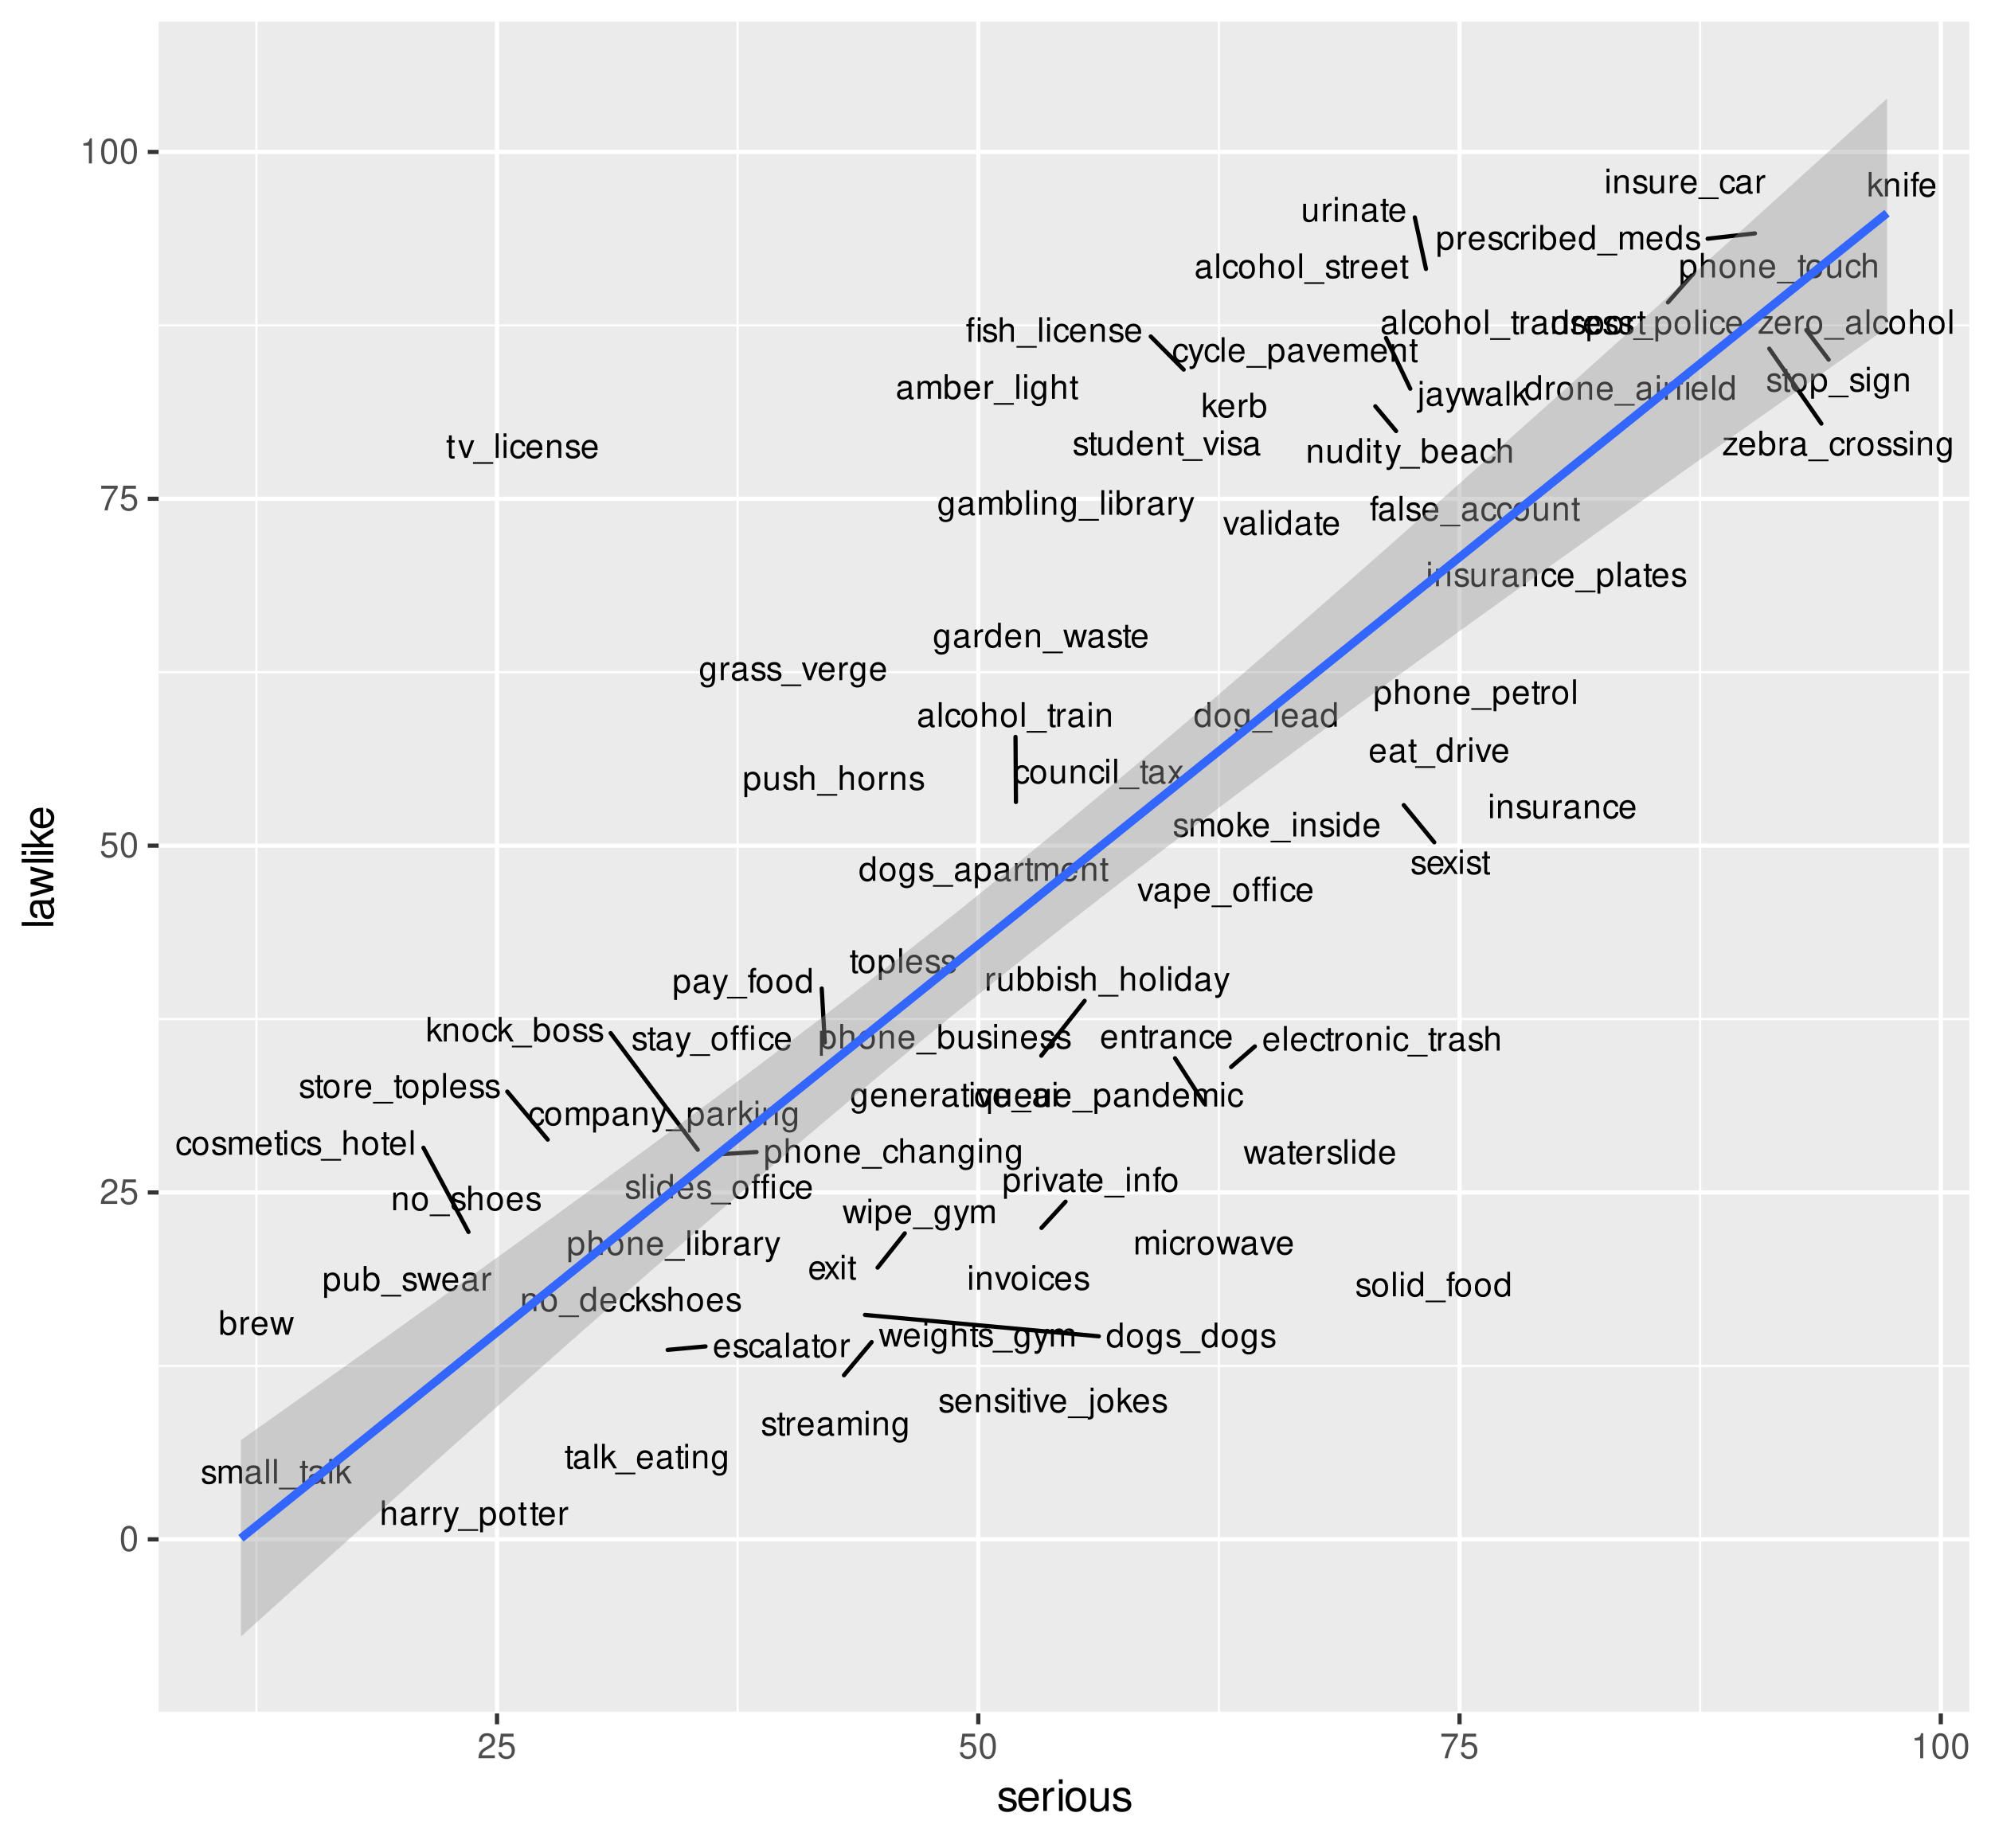 <?xml version="1.0" encoding="UTF-8"?>
<svg xmlns="http://www.w3.org/2000/svg" xmlns:xlink="http://www.w3.org/1999/xlink" width="504pt" height="468pt" viewBox="0 0 504 468" version="1.1">
<defs>
<g>
<symbol overflow="visible" id="glyph0-0">
<path style="stroke:none;" d=""/>
</symbol>
<symbol overflow="visible" id="glyph0-1">
<path style="stroke:none;" d="M 4.562 -0.422 C 4.484 -0.406 4.453 -0.406 4.406 -0.406 C 4.156 -0.406 4.031 -0.531 4.031 -0.75 L 4.031 -3.375 C 4.031 -4.172 3.453 -4.594 2.344 -4.594 C 1.688 -4.594 1.172 -4.406 0.859 -4.078 C 0.656 -3.844 0.578 -3.594 0.547 -3.141 L 1.266 -3.141 C 1.328 -3.688 1.656 -3.938 2.328 -3.938 C 2.969 -3.938 3.312 -3.703 3.312 -3.281 L 3.312 -3.094 C 3.312 -2.781 3.156 -2.672 2.578 -2.594 C 1.562 -2.469 1.422 -2.438 1.141 -2.328 C 0.625 -2.094 0.359 -1.703 0.359 -1.125 C 0.359 -0.312 0.922 0.203 1.828 0.203 C 2.391 0.203 2.844 0 3.344 -0.453 C 3.391 0 3.625 0.203 4.078 0.203 C 4.234 0.203 4.328 0.172 4.562 0.125 Z M 3.312 -1.406 C 3.312 -1.172 3.25 -1.031 3.031 -0.828 C 2.75 -0.562 2.391 -0.422 1.984 -0.422 C 1.422 -0.422 1.094 -0.688 1.094 -1.141 C 1.094 -1.609 1.406 -1.844 2.172 -1.969 C 2.938 -2.062 3.078 -2.094 3.312 -2.203 Z M 3.312 -1.406 "/>
</symbol>
<symbol overflow="visible" id="glyph0-2">
<path style="stroke:none;" d="M 1.297 -6.219 L 0.578 -6.219 L 0.578 0 L 1.297 0 Z M 1.297 -6.219 "/>
</symbol>
<symbol overflow="visible" id="glyph0-3">
<path style="stroke:none;" d="M 4.016 -2.969 C 3.984 -3.406 3.891 -3.688 3.719 -3.938 C 3.406 -4.344 2.875 -4.594 2.25 -4.594 C 1.047 -4.594 0.266 -3.641 0.266 -2.156 C 0.266 -0.719 1.031 0.203 2.25 0.203 C 3.312 0.203 3.984 -0.438 4.062 -1.531 L 3.359 -1.531 C 3.234 -0.812 2.859 -0.453 2.266 -0.453 C 1.469 -0.453 1 -1.094 1 -2.156 C 1 -3.281 1.469 -3.938 2.25 -3.938 C 2.844 -3.938 3.219 -3.594 3.297 -2.969 Z M 4.016 -2.969 "/>
</symbol>
<symbol overflow="visible" id="glyph0-4">
<path style="stroke:none;" d="M 2.328 -4.594 C 1.062 -4.594 0.312 -3.703 0.312 -2.203 C 0.312 -0.688 1.062 0.203 2.328 0.203 C 3.594 0.203 4.344 -0.703 4.344 -2.172 C 4.344 -3.719 3.625 -4.594 2.328 -4.594 Z M 2.328 -3.938 C 3.125 -3.938 3.609 -3.281 3.609 -2.172 C 3.609 -1.125 3.109 -0.453 2.328 -0.453 C 1.531 -0.453 1.047 -1.125 1.047 -2.203 C 1.047 -3.281 1.531 -3.938 2.328 -3.938 Z M 2.328 -3.938 "/>
</symbol>
<symbol overflow="visible" id="glyph0-5">
<path style="stroke:none;" d="M 0.594 -6.219 L 0.594 0 L 1.312 0 L 1.312 -2.469 C 1.312 -3.375 1.781 -3.969 2.516 -3.969 C 2.75 -3.969 2.984 -3.906 3.141 -3.781 C 3.359 -3.625 3.438 -3.406 3.438 -3.094 L 3.438 0 L 4.141 0 L 4.141 -3.375 C 4.141 -4.125 3.609 -4.594 2.734 -4.594 C 2.109 -4.594 1.719 -4.406 1.312 -3.859 L 1.312 -6.219 Z M 0.594 -6.219 "/>
</symbol>
<symbol overflow="visible" id="glyph0-6">
<path style="stroke:none;" d="M 4.938 1.078 L -0.188 1.078 L -0.188 1.5 L 4.938 1.5 Z M 4.938 1.078 "/>
</symbol>
<symbol overflow="visible" id="glyph0-7">
<path style="stroke:none;" d="M 3.734 -3.219 C 3.734 -4.109 3.141 -4.594 2.109 -4.594 C 1.078 -4.594 0.406 -4.062 0.406 -3.234 C 0.406 -2.531 0.766 -2.203 1.812 -1.938 L 2.484 -1.781 C 2.984 -1.656 3.172 -1.484 3.172 -1.172 C 3.172 -0.75 2.75 -0.453 2.141 -0.453 C 1.75 -0.453 1.422 -0.578 1.25 -0.766 C 1.141 -0.891 1.078 -1.016 1.047 -1.328 L 0.297 -1.328 C 0.328 -0.297 0.906 0.203 2.078 0.203 C 3.203 0.203 3.922 -0.359 3.922 -1.219 C 3.922 -1.891 3.547 -2.25 2.656 -2.469 L 1.969 -2.625 C 1.391 -2.766 1.141 -2.953 1.141 -3.266 C 1.141 -3.688 1.516 -3.938 2.094 -3.938 C 2.656 -3.938 2.969 -3.688 2.984 -3.219 Z M 3.734 -3.219 "/>
</symbol>
<symbol overflow="visible" id="glyph0-8">
<path style="stroke:none;" d="M 2.172 -4.469 L 1.438 -4.469 L 1.438 -5.703 L 0.719 -5.703 L 0.719 -4.469 L 0.125 -4.469 L 0.125 -3.891 L 0.719 -3.891 L 0.719 -0.516 C 0.719 -0.047 1.031 0.203 1.594 0.203 C 1.781 0.203 1.922 0.172 2.172 0.141 L 2.172 -0.453 C 2.062 -0.438 1.969 -0.422 1.828 -0.422 C 1.516 -0.422 1.438 -0.516 1.438 -0.828 L 1.438 -3.891 L 2.172 -3.891 Z M 2.172 -4.469 "/>
</symbol>
<symbol overflow="visible" id="glyph0-9">
<path style="stroke:none;" d="M 0.594 -4.469 L 0.594 0 L 1.312 0 L 1.312 -2.328 C 1.312 -3.391 1.75 -3.875 2.734 -3.844 L 2.734 -4.578 C 2.625 -4.594 2.547 -4.594 2.469 -4.594 C 2 -4.594 1.656 -4.328 1.25 -3.656 L 1.25 -4.469 Z M 0.594 -4.469 "/>
</symbol>
<symbol overflow="visible" id="glyph0-10">
<path style="stroke:none;" d="M 4.375 -2 C 4.375 -2.672 4.328 -3.094 4.203 -3.422 C 3.906 -4.156 3.219 -4.594 2.391 -4.594 C 1.141 -4.594 0.344 -3.656 0.344 -2.172 C 0.344 -0.703 1.109 0.203 2.375 0.203 C 3.391 0.203 4.109 -0.391 4.281 -1.359 L 3.562 -1.359 C 3.375 -0.766 2.969 -0.453 2.391 -0.453 C 1.938 -0.453 1.562 -0.672 1.328 -1.047 C 1.156 -1.297 1.094 -1.547 1.078 -2 Z M 1.094 -2.578 C 1.156 -3.406 1.656 -3.938 2.375 -3.938 C 3.109 -3.938 3.609 -3.375 3.609 -2.578 Z M 1.094 -2.578 "/>
</symbol>
<symbol overflow="visible" id="glyph0-11">
<path style="stroke:none;" d="M 1.281 -4.469 L 0.578 -4.469 L 0.578 0 L 1.281 0 Z M 1.281 -6.219 L 0.562 -6.219 L 0.562 -5.328 L 1.281 -5.328 Z M 1.281 -6.219 "/>
</symbol>
<symbol overflow="visible" id="glyph0-12">
<path style="stroke:none;" d="M 0.594 -4.469 L 0.594 0 L 1.312 0 L 1.312 -2.469 C 1.312 -3.375 1.797 -3.969 2.531 -3.969 C 3.094 -3.969 3.453 -3.641 3.453 -3.094 L 3.453 0 L 4.156 0 L 4.156 -3.375 C 4.156 -4.125 3.594 -4.594 2.734 -4.594 C 2.078 -4.594 1.641 -4.344 1.25 -3.719 L 1.25 -4.469 Z M 0.594 -4.469 "/>
</symbol>
<symbol overflow="visible" id="glyph0-13">
<path style="stroke:none;" d="M 0.453 1.859 L 1.172 1.859 L 1.172 -0.469 C 1.547 -0.016 1.969 0.203 2.547 0.203 C 3.719 0.203 4.469 -0.734 4.469 -2.156 C 4.469 -3.656 3.734 -4.594 2.547 -4.594 C 1.938 -4.594 1.453 -4.328 1.125 -3.797 L 1.125 -4.469 L 0.453 -4.469 Z M 2.422 -3.938 C 3.203 -3.938 3.719 -3.234 3.719 -2.172 C 3.719 -1.156 3.203 -0.469 2.422 -0.469 C 1.656 -0.469 1.172 -1.156 1.172 -2.203 C 1.172 -3.25 1.656 -3.938 2.422 -3.938 Z M 2.422 -3.938 "/>
</symbol>
<symbol overflow="visible" id="glyph0-14">
<path style="stroke:none;" d="M 0.594 -4.469 L 0.594 0 L 1.312 0 L 1.312 -2.812 C 1.312 -3.453 1.781 -3.969 2.359 -3.969 C 2.891 -3.969 3.188 -3.656 3.188 -3.078 L 3.188 0 L 3.906 0 L 3.906 -2.812 C 3.906 -3.453 4.375 -3.969 4.953 -3.969 C 5.484 -3.969 5.781 -3.641 5.781 -3.078 L 5.781 0 L 6.5 0 L 6.5 -3.359 C 6.5 -4.156 6.047 -4.594 5.203 -4.594 C 4.609 -4.594 4.25 -4.422 3.828 -3.922 C 3.562 -4.391 3.203 -4.594 2.625 -4.594 C 2.031 -4.594 1.625 -4.375 1.25 -3.844 L 1.25 -4.469 Z M 0.594 -4.469 "/>
</symbol>
<symbol overflow="visible" id="glyph0-15">
<path style="stroke:none;" d="M 0.453 -6.219 L 0.453 0 L 1.094 0 L 1.094 -0.578 C 1.438 -0.047 1.891 0.203 2.516 0.203 C 3.688 0.203 4.469 -0.766 4.469 -2.25 C 4.469 -3.703 3.734 -4.594 2.547 -4.594 C 1.938 -4.594 1.5 -4.375 1.172 -3.859 L 1.172 -6.219 Z M 2.422 -3.938 C 3.203 -3.938 3.719 -3.234 3.719 -2.172 C 3.719 -1.156 3.188 -0.469 2.422 -0.469 C 1.656 -0.469 1.172 -1.156 1.172 -2.203 C 1.172 -3.25 1.656 -3.938 2.422 -3.938 Z M 2.422 -3.938 "/>
</symbol>
<symbol overflow="visible" id="glyph0-16">
<path style="stroke:none;" d="M 3.453 -4.469 L 3.453 -3.828 C 3.094 -4.359 2.703 -4.594 2.141 -4.594 C 1.047 -4.594 0.297 -3.594 0.297 -2.156 C 0.297 -1.406 0.484 -0.859 0.859 -0.406 C 1.188 -0.016 1.625 0.203 2.078 0.203 C 2.625 0.203 3 -0.047 3.375 -0.609 L 3.375 -0.375 C 3.375 0.812 3.047 1.266 2.156 1.266 C 1.547 1.266 1.234 1.031 1.172 0.516 L 0.438 0.516 C 0.516 1.344 1.172 1.859 2.141 1.859 C 2.797 1.859 3.344 1.641 3.641 1.281 C 3.969 0.875 4.109 0.312 4.109 -0.734 L 4.109 -4.469 Z M 2.203 -3.938 C 2.953 -3.938 3.375 -3.312 3.375 -2.172 C 3.375 -1.094 2.938 -0.453 2.203 -0.453 C 1.469 -0.453 1.047 -1.094 1.047 -2.203 C 1.047 -3.297 1.469 -3.938 2.203 -3.938 Z M 2.203 -3.938 "/>
</symbol>
<symbol overflow="visible" id="glyph0-17">
<path style="stroke:none;" d="M 4.719 0 L 6.047 -4.469 L 5.234 -4.469 L 4.344 -0.984 L 3.469 -4.469 L 2.609 -4.469 L 1.75 -0.984 L 0.844 -4.469 L 0.047 -4.469 L 1.344 0 L 2.156 0 L 3.016 -3.5 L 3.922 0 Z M 4.719 0 "/>
</symbol>
<symbol overflow="visible" id="glyph0-18">
<path style="stroke:none;" d="M 3.312 -4.469 L 2.078 -0.984 L 0.938 -4.469 L 0.172 -4.469 L 1.688 0.016 L 1.406 0.719 C 1.281 1.047 1.141 1.156 0.844 1.156 C 0.719 1.156 0.609 1.141 0.453 1.109 L 0.453 1.75 C 0.609 1.828 0.75 1.859 0.938 1.859 C 1.172 1.859 1.422 1.781 1.609 1.641 C 1.828 1.484 1.953 1.297 2.094 0.938 L 4.078 -4.469 Z M 3.312 -4.469 "/>
</symbol>
<symbol overflow="visible" id="glyph0-19">
<path style="stroke:none;" d="M 1.203 -6.219 L 0.5 -6.219 L 0.5 0 L 1.203 0 L 1.203 -1.734 L 1.891 -2.422 L 3.406 0 L 4.281 0 L 2.453 -2.922 L 4.016 -4.469 L 3.094 -4.469 L 1.203 -2.578 Z M 1.203 -6.219 "/>
</symbol>
<symbol overflow="visible" id="glyph0-20">
<path style="stroke:none;" d="M 4.109 0 L 4.109 -4.469 L 3.406 -4.469 L 3.406 -1.938 C 3.406 -1.031 2.922 -0.422 2.188 -0.422 C 1.625 -0.422 1.266 -0.766 1.266 -1.312 L 1.266 -4.469 L 0.547 -4.469 L 0.547 -1.031 C 0.547 -0.281 1.109 0.203 1.984 0.203 C 2.641 0.203 3.047 -0.031 3.469 -0.625 L 3.469 0 Z M 4.109 0 "/>
</symbol>
<symbol overflow="visible" id="glyph0-21">
<path style="stroke:none;" d="M 2.484 -2.312 L 4 -4.469 L 3.188 -4.469 L 2.109 -2.844 L 1.047 -4.469 L 0.234 -4.469 L 1.719 -2.281 L 0.141 0 L 0.953 0 L 2.094 -1.719 L 3.203 0 L 4.031 0 Z M 2.484 -2.312 "/>
</symbol>
<symbol overflow="visible" id="glyph0-22">
<path style="stroke:none;" d="M 2.438 0 L 4.141 -4.469 L 3.344 -4.469 L 2.078 -0.844 L 0.891 -4.469 L 0.078 -4.469 L 1.656 0 Z M 2.438 0 "/>
</symbol>
<symbol overflow="visible" id="glyph0-23">
<path style="stroke:none;" d="M 4.219 -6.219 L 3.516 -6.219 L 3.516 -3.906 C 3.219 -4.359 2.734 -4.594 2.141 -4.594 C 0.984 -4.594 0.219 -3.672 0.219 -2.25 C 0.219 -0.734 0.953 0.203 2.172 0.203 C 2.781 0.203 3.203 -0.031 3.594 -0.594 L 3.594 0 L 4.219 0 Z M 2.266 -3.938 C 3.031 -3.938 3.516 -3.266 3.516 -2.188 C 3.516 -1.156 3.016 -0.469 2.266 -0.469 C 1.484 -0.469 0.969 -1.156 0.969 -2.203 C 0.969 -3.234 1.484 -3.938 2.266 -3.938 Z M 2.266 -3.938 "/>
</symbol>
<symbol overflow="visible" id="glyph0-24">
<path style="stroke:none;" d="M 2.156 -4.469 L 1.406 -4.469 L 1.406 -5.172 C 1.406 -5.469 1.562 -5.625 1.906 -5.625 C 1.969 -5.625 1.984 -5.625 2.156 -5.609 L 2.156 -6.203 C 1.984 -6.234 1.891 -6.25 1.75 -6.25 C 1.094 -6.25 0.703 -5.875 0.703 -5.234 L 0.703 -4.469 L 0.109 -4.469 L 0.109 -3.891 L 0.703 -3.891 L 0.703 0 L 1.406 0 L 1.406 -3.891 L 2.156 -3.891 Z M 3.719 -4.469 L 3.016 -4.469 L 3.016 0 L 3.719 0 Z M 3.719 -6.219 L 3.016 -6.219 L 3.016 -5.328 L 3.719 -5.328 Z M 3.719 -6.219 "/>
</symbol>
<symbol overflow="visible" id="glyph0-25">
<path style="stroke:none;" d="M 2.203 -4.469 L 1.453 -4.469 L 1.453 -5.172 C 1.453 -5.469 1.625 -5.625 1.953 -5.625 C 2.016 -5.625 2.031 -5.625 2.203 -5.609 L 2.203 -6.203 C 2.031 -6.234 1.938 -6.25 1.797 -6.25 C 1.141 -6.25 0.75 -5.875 0.75 -5.234 L 0.75 -4.469 L 0.156 -4.469 L 0.156 -3.891 L 0.75 -3.891 L 0.75 0 L 1.453 0 L 1.453 -3.891 L 2.203 -3.891 Z M 2.203 -4.469 "/>
</symbol>
<symbol overflow="visible" id="glyph0-26">
<path style="stroke:none;" d="M 0.594 -4.469 L 0.594 0.641 C 0.594 1.094 0.453 1.234 0.016 1.234 C -0.031 1.234 -0.062 1.234 -0.156 1.234 L -0.156 1.828 C -0.062 1.844 -0.031 1.859 0.078 1.859 C 0.891 1.859 1.312 1.547 1.312 0.938 L 1.312 -4.469 Z M 1.312 -6.219 L 0.594 -6.219 L 0.594 -5.328 L 1.312 -5.328 Z M 1.312 -6.219 "/>
</symbol>
<symbol overflow="visible" id="glyph0-27">
<path style="stroke:none;" d="M 4.219 1.859 L 4.219 -4.469 L 3.594 -4.469 L 3.594 -3.875 C 3.266 -4.344 2.75 -4.594 2.172 -4.594 C 0.984 -4.594 0.219 -3.641 0.219 -2.156 C 0.219 -0.703 0.953 0.203 2.141 0.203 C 2.75 0.203 3.188 -0.031 3.516 -0.516 L 3.516 1.859 Z M 2.266 -3.938 C 3.031 -3.938 3.516 -3.266 3.516 -2.172 C 3.516 -1.156 3.016 -0.469 2.266 -0.469 C 1.484 -0.469 0.969 -1.156 0.969 -2.203 C 0.969 -3.234 1.484 -3.938 2.266 -3.938 Z M 2.266 -3.938 "/>
</symbol>
<symbol overflow="visible" id="glyph0-28">
<path style="stroke:none;" d="M 2.203 -4.469 L 1.453 -4.469 L 1.453 -5.172 C 1.453 -5.469 1.625 -5.625 1.953 -5.625 C 2.016 -5.625 2.031 -5.625 2.203 -5.609 L 2.203 -6.203 C 2.031 -6.234 1.938 -6.25 1.797 -6.25 C 1.141 -6.25 0.75 -5.875 0.75 -5.234 L 0.75 -4.469 L 0.156 -4.469 L 0.156 -3.891 L 0.75 -3.891 L 0.75 0 L 1.453 0 L 1.453 -3.891 L 2.203 -3.891 Z M 4.578 -4.469 L 3.828 -4.469 L 3.828 -5.172 C 3.828 -5.469 4 -5.625 4.328 -5.625 C 4.391 -5.625 4.406 -5.625 4.578 -5.609 L 4.578 -6.203 C 4.406 -6.234 4.312 -6.25 4.172 -6.25 C 3.516 -6.25 3.125 -5.875 3.125 -5.234 L 3.125 -4.469 L 2.531 -4.469 L 2.531 -3.891 L 3.125 -3.891 L 3.125 0 L 3.828 0 L 3.828 -3.891 L 4.578 -3.891 Z M 6.016 -4.469 L 5.312 -4.469 L 5.312 0 L 6.016 0 Z M 6.016 -6.219 L 5.312 -6.219 L 5.312 -5.328 L 6.016 -5.328 Z M 6.016 -6.219 "/>
</symbol>
<symbol overflow="visible" id="glyph0-29">
<path style="stroke:none;" d="M 3.781 -4.469 L 0.438 -4.469 L 0.438 -3.844 L 2.938 -3.844 L 0.266 -0.641 L 0.266 0 L 3.906 0 L 3.906 -0.625 L 1.125 -0.625 L 3.781 -3.844 Z M 3.781 -4.469 "/>
</symbol>
<symbol overflow="visible" id="glyph1-0">
<path style="stroke:none;" d=""/>
</symbol>
<symbol overflow="visible" id="glyph1-1">
<path style="stroke:none;" d="M 2.422 -6.359 C 1.844 -6.359 1.312 -6.094 0.984 -5.672 C 0.578 -5.109 0.375 -4.25 0.375 -3.078 C 0.375 -0.938 1.078 0.203 2.422 0.203 C 3.734 0.203 4.453 -0.938 4.453 -3.031 C 4.453 -4.25 4.266 -5.078 3.859 -5.672 C 3.531 -6.109 3.016 -6.359 2.422 -6.359 Z M 2.422 -5.672 C 3.25 -5.672 3.672 -4.828 3.672 -3.094 C 3.672 -1.281 3.266 -0.438 2.406 -0.438 C 1.578 -0.438 1.172 -1.312 1.172 -3.062 C 1.172 -4.828 1.578 -5.672 2.422 -5.672 Z M 2.422 -5.672 "/>
</symbol>
<symbol overflow="visible" id="glyph1-2">
<path style="stroke:none;" d="M 4.453 -0.766 L 1.172 -0.766 C 1.25 -1.297 1.531 -1.625 2.297 -2.094 L 3.172 -2.594 C 4.047 -3.062 4.5 -3.719 4.5 -4.5 C 4.5 -5.031 4.281 -5.531 3.922 -5.875 C 3.547 -6.203 3.094 -6.359 2.5 -6.359 C 1.703 -6.359 1.125 -6.078 0.781 -5.531 C 0.547 -5.203 0.453 -4.797 0.438 -4.156 L 1.219 -4.156 C 1.234 -4.594 1.297 -4.844 1.406 -5.062 C 1.594 -5.438 2 -5.688 2.469 -5.688 C 3.172 -5.688 3.703 -5.172 3.703 -4.484 C 3.703 -3.969 3.406 -3.531 2.859 -3.219 L 2.047 -2.75 C 0.75 -2 0.375 -1.406 0.297 -0.016 L 4.453 -0.016 Z M 4.453 -0.766 "/>
</symbol>
<symbol overflow="visible" id="glyph1-3">
<path style="stroke:none;" d="M 4.188 -6.234 L 0.969 -6.234 L 0.5 -2.844 L 1.219 -2.844 C 1.578 -3.266 1.875 -3.422 2.359 -3.422 C 3.203 -3.422 3.719 -2.844 3.719 -1.922 C 3.719 -1.031 3.203 -0.484 2.359 -0.484 C 1.688 -0.484 1.266 -0.828 1.078 -1.531 L 0.312 -1.531 C 0.406 -1.016 0.5 -0.781 0.688 -0.547 C 1.031 -0.078 1.672 0.203 2.375 0.203 C 3.641 0.203 4.516 -0.719 4.516 -2.031 C 4.516 -3.266 3.688 -4.109 2.5 -4.109 C 2.062 -4.109 1.703 -4 1.344 -3.734 L 1.594 -5.469 L 4.188 -5.469 Z M 4.188 -6.234 "/>
</symbol>
<symbol overflow="visible" id="glyph1-4">
<path style="stroke:none;" d="M 4.578 -6.234 L 0.406 -6.234 L 0.406 -5.469 L 3.781 -5.469 C 2.281 -3.359 1.688 -2.047 1.219 0 L 2.047 0 C 2.391 -2 3.172 -3.719 4.578 -5.594 Z M 4.578 -6.234 "/>
</symbol>
<symbol overflow="visible" id="glyph1-5">
<path style="stroke:none;" d="M 2.281 -4.531 L 2.281 0 L 3.047 0 L 3.047 -6.359 L 2.547 -6.359 C 2.266 -5.391 2.094 -5.25 0.891 -5.094 L 0.891 -4.531 Z M 2.281 -4.531 "/>
</symbol>
<symbol overflow="visible" id="glyph2-0">
<path style="stroke:none;" d=""/>
</symbol>
<symbol overflow="visible" id="glyph2-1">
<path style="stroke:none;" d="M 4.812 -4.156 C 4.812 -5.297 4.062 -5.922 2.734 -5.922 C 1.391 -5.922 0.516 -5.234 0.516 -4.172 C 0.516 -3.266 0.984 -2.844 2.344 -2.516 L 3.203 -2.297 C 3.844 -2.141 4.094 -1.906 4.094 -1.5 C 4.094 -0.953 3.547 -0.594 2.75 -0.594 C 2.25 -0.594 1.844 -0.734 1.609 -0.984 C 1.469 -1.141 1.391 -1.312 1.344 -1.719 L 0.375 -1.719 C 0.422 -0.391 1.172 0.25 2.672 0.25 C 4.125 0.25 5.047 -0.469 5.047 -1.578 C 5.047 -2.438 4.562 -2.906 3.422 -3.172 L 2.547 -3.391 C 1.797 -3.562 1.469 -3.812 1.469 -4.219 C 1.469 -4.75 1.953 -5.078 2.688 -5.078 C 3.438 -5.078 3.828 -4.766 3.844 -4.156 Z M 4.812 -4.156 "/>
</symbol>
<symbol overflow="visible" id="glyph2-2">
<path style="stroke:none;" d="M 5.641 -2.578 C 5.641 -3.453 5.578 -3.984 5.406 -4.406 C 5.031 -5.359 4.156 -5.922 3.078 -5.922 C 1.469 -5.922 0.438 -4.703 0.438 -2.812 C 0.438 -0.906 1.438 0.25 3.062 0.25 C 4.375 0.25 5.297 -0.5 5.516 -1.75 L 4.594 -1.75 C 4.344 -0.984 3.828 -0.594 3.094 -0.594 C 2.516 -0.594 2.016 -0.859 1.703 -1.344 C 1.484 -1.672 1.406 -2 1.391 -2.578 Z M 1.422 -3.328 C 1.5 -4.391 2.141 -5.078 3.062 -5.078 C 4 -5.078 4.656 -4.359 4.656 -3.328 Z M 1.422 -3.328 "/>
</symbol>
<symbol overflow="visible" id="glyph2-3">
<path style="stroke:none;" d="M 0.766 -5.766 L 0.766 0 L 1.688 0 L 1.688 -2.984 C 1.688 -4.375 2.266 -5 3.531 -4.969 L 3.531 -5.891 C 3.375 -5.922 3.281 -5.922 3.172 -5.922 C 2.578 -5.922 2.141 -5.578 1.609 -4.719 L 1.609 -5.766 Z M 0.766 -5.766 "/>
</symbol>
<symbol overflow="visible" id="glyph2-4">
<path style="stroke:none;" d="M 1.656 -5.766 L 0.734 -5.766 L 0.734 0 L 1.656 0 Z M 1.656 -8.016 L 0.719 -8.016 L 0.719 -6.859 L 1.656 -6.859 Z M 1.656 -8.016 "/>
</symbol>
<symbol overflow="visible" id="glyph2-5">
<path style="stroke:none;" d="M 2.984 -5.922 C 1.359 -5.922 0.391 -4.781 0.391 -2.844 C 0.391 -0.891 1.359 0.25 3 0.25 C 4.625 0.25 5.609 -0.906 5.609 -2.797 C 5.609 -4.797 4.656 -5.922 2.984 -5.922 Z M 3 -5.078 C 4.031 -5.078 4.656 -4.234 4.656 -2.812 C 4.656 -1.438 4.016 -0.594 3 -0.594 C 1.984 -0.594 1.359 -1.438 1.359 -2.844 C 1.359 -4.234 1.984 -5.078 3 -5.078 Z M 3 -5.078 "/>
</symbol>
<symbol overflow="visible" id="glyph2-6">
<path style="stroke:none;" d="M 5.297 0 L 5.297 -5.766 L 4.391 -5.766 L 4.391 -2.5 C 4.391 -1.312 3.766 -0.547 2.812 -0.547 C 2.094 -0.547 1.625 -0.984 1.625 -1.688 L 1.625 -5.766 L 0.719 -5.766 L 0.719 -1.312 C 0.719 -0.359 1.438 0.25 2.547 0.25 C 3.406 0.25 3.938 -0.047 4.484 -0.797 L 4.484 0 Z M 5.297 0 "/>
</symbol>
<symbol overflow="visible" id="glyph3-0">
<path style="stroke:none;" d=""/>
</symbol>
<symbol overflow="visible" id="glyph3-1">
<path style="stroke:none;" d="M -8.016 -1.672 L -8.016 -0.75 L 0 -0.75 L 0 -1.672 Z M -8.016 -1.672 "/>
</symbol>
<symbol overflow="visible" id="glyph3-2">
<path style="stroke:none;" d="M -0.531 -5.891 C -0.516 -5.781 -0.516 -5.734 -0.516 -5.688 C -0.516 -5.375 -0.688 -5.188 -0.969 -5.188 L -4.359 -5.188 C -5.375 -5.188 -5.922 -4.438 -5.922 -3.031 C -5.922 -2.172 -5.688 -1.5 -5.266 -1.109 C -4.969 -0.844 -4.625 -0.734 -4.062 -0.719 L -4.062 -1.641 C -4.766 -1.719 -5.078 -2.141 -5.078 -2.984 C -5.078 -3.828 -4.781 -4.281 -4.219 -4.281 L -3.984 -4.281 C -3.594 -4.266 -3.438 -4.062 -3.344 -3.328 C -3.172 -2.031 -3.141 -1.828 -2.984 -1.469 C -2.703 -0.797 -2.203 -0.469 -1.453 -0.469 C -0.406 -0.469 0.25 -1.188 0.25 -2.359 C 0.25 -3.078 0 -3.656 -0.594 -4.312 C 0 -4.375 0.25 -4.656 0.25 -5.266 C 0.25 -5.453 0.234 -5.578 0.156 -5.891 Z M -1.812 -4.281 C -1.5 -4.281 -1.312 -4.188 -1.062 -3.922 C -0.719 -3.547 -0.547 -3.094 -0.547 -2.547 C -0.547 -1.844 -0.891 -1.422 -1.469 -1.422 C -2.078 -1.422 -2.391 -1.812 -2.531 -2.812 C -2.656 -3.781 -2.703 -3.969 -2.844 -4.281 Z M -1.812 -4.281 "/>
</symbol>
<symbol overflow="visible" id="glyph3-3">
<path style="stroke:none;" d="M 0 -6.094 L -5.766 -7.781 L -5.766 -6.75 L -1.281 -5.609 L -5.766 -4.484 L -5.766 -3.359 L -1.281 -2.25 L -5.766 -1.078 L -5.766 -0.062 L 0 -1.734 L 0 -2.766 L -4.516 -3.891 L 0 -5.047 Z M 0 -6.094 "/>
</symbol>
<symbol overflow="visible" id="glyph3-4">
<path style="stroke:none;" d="M -5.766 -1.656 L -5.766 -0.734 L 0 -0.734 L 0 -1.656 Z M -8.016 -1.656 L -8.016 -0.719 L -6.859 -0.719 L -6.859 -1.656 Z M -8.016 -1.656 "/>
</symbol>
<symbol overflow="visible" id="glyph3-5">
<path style="stroke:none;" d="M -8.016 -1.547 L -8.016 -0.641 L 0 -0.641 L 0 -1.547 L -2.25 -1.547 L -3.125 -2.438 L 0 -4.391 L 0 -5.516 L -3.766 -3.172 L -5.766 -5.172 L -5.766 -4 L -3.328 -1.547 Z M -8.016 -1.547 "/>
</symbol>
<symbol overflow="visible" id="glyph3-6">
<path style="stroke:none;" d="M -2.578 -5.641 C -3.453 -5.641 -3.984 -5.578 -4.406 -5.406 C -5.359 -5.031 -5.922 -4.156 -5.922 -3.078 C -5.922 -1.469 -4.703 -0.438 -2.812 -0.438 C -0.906 -0.438 0.25 -1.438 0.25 -3.062 C 0.25 -4.375 -0.5 -5.297 -1.75 -5.516 L -1.75 -4.594 C -0.984 -4.344 -0.594 -3.828 -0.594 -3.094 C -0.594 -2.516 -0.859 -2.016 -1.344 -1.703 C -1.672 -1.484 -2 -1.406 -2.578 -1.391 Z M -3.328 -1.422 C -4.391 -1.5 -5.078 -2.141 -5.078 -3.062 C -5.078 -4 -4.359 -4.656 -3.328 -4.656 Z M -3.328 -1.422 "/>
</symbol>
</g>
<clipPath id="clip1">
  <path d="M 40.152 5.48 L 498.523 5.48 L 498.523 433.852 L 40.152 433.852 Z M 40.152 5.48 "/>
</clipPath>
<clipPath id="clip2">
  <path d="M 40.152 433 L 498.523 433 L 498.523 433.852 L 40.152 433.852 Z M 40.152 433 "/>
</clipPath>
<clipPath id="clip3">
  <path d="M 40.152 345 L 498.523 345 L 498.523 347 L 40.152 347 Z M 40.152 345 "/>
</clipPath>
<clipPath id="clip4">
  <path d="M 40.152 257 L 498.523 257 L 498.523 259 L 40.152 259 Z M 40.152 257 "/>
</clipPath>
<clipPath id="clip5">
  <path d="M 40.152 169 L 498.523 169 L 498.523 171 L 40.152 171 Z M 40.152 169 "/>
</clipPath>
<clipPath id="clip6">
  <path d="M 40.152 82 L 498.523 82 L 498.523 83 L 40.152 83 Z M 40.152 82 "/>
</clipPath>
<clipPath id="clip7">
  <path d="M 64 5.48 L 66 5.48 L 66 433.852 L 64 433.852 Z M 64 5.48 "/>
</clipPath>
<clipPath id="clip8">
  <path d="M 186 5.48 L 187 5.48 L 187 433.852 L 186 433.852 Z M 186 5.48 "/>
</clipPath>
<clipPath id="clip9">
  <path d="M 308 5.48 L 309 5.48 L 309 433.852 L 308 433.852 Z M 308 5.48 "/>
</clipPath>
<clipPath id="clip10">
  <path d="M 430 5.48 L 431 5.48 L 431 433.852 L 430 433.852 Z M 430 5.48 "/>
</clipPath>
<clipPath id="clip11">
  <path d="M 40.152 389 L 498.523 389 L 498.523 391 L 40.152 391 Z M 40.152 389 "/>
</clipPath>
<clipPath id="clip12">
  <path d="M 40.152 301 L 498.523 301 L 498.523 303 L 40.152 303 Z M 40.152 301 "/>
</clipPath>
<clipPath id="clip13">
  <path d="M 40.152 213 L 498.523 213 L 498.523 215 L 40.152 215 Z M 40.152 213 "/>
</clipPath>
<clipPath id="clip14">
  <path d="M 40.152 125 L 498.523 125 L 498.523 127 L 40.152 127 Z M 40.152 125 "/>
</clipPath>
<clipPath id="clip15">
  <path d="M 40.152 37 L 498.523 37 L 498.523 40 L 40.152 40 Z M 40.152 37 "/>
</clipPath>
<clipPath id="clip16">
  <path d="M 125 5.48 L 127 5.48 L 127 433.852 L 125 433.852 Z M 125 5.48 "/>
</clipPath>
<clipPath id="clip17">
  <path d="M 247 5.48 L 249 5.48 L 249 433.852 L 247 433.852 Z M 247 5.48 "/>
</clipPath>
<clipPath id="clip18">
  <path d="M 368 5.48 L 370 5.48 L 370 433.852 L 368 433.852 Z M 368 5.48 "/>
</clipPath>
<clipPath id="clip19">
  <path d="M 490 5.48 L 492 5.48 L 492 433.852 L 490 433.852 Z M 490 5.48 "/>
</clipPath>
</defs>
<g id="surface51">
<rect x="0" y="0" width="504" height="468" style="fill:rgb(100%,100%,100%);fill-opacity:1;stroke:none;"/>
<rect x="0" y="0" width="504" height="468" style="fill:rgb(100%,100%,100%);fill-opacity:1;stroke:none;"/>
<path style="fill:none;stroke-width:1.067;stroke-linecap:round;stroke-linejoin:round;stroke:rgb(100%,100%,100%);stroke-opacity:1;stroke-miterlimit:10;" d="M 0 468 L 504 468 L 504 0 L 0 0 Z M 0 468 "/>
<g clip-path="url(#clip1)" clip-rule="nonzero">
<path style=" stroke:none;fill-rule:nonzero;fill:rgb(92.157%,92.157%,92.157%);fill-opacity:1;" d="M 40.152 433.848 L 498.523 433.848 L 498.523 5.477 L 40.152 5.477 Z M 40.152 433.848 "/>
</g>
<g clip-path="url(#clip2)" clip-rule="nonzero">
<path style="fill:none;stroke-width:0.533;stroke-linecap:butt;stroke-linejoin:round;stroke:rgb(100%,100%,100%);stroke-opacity:1;stroke-miterlimit:10;" d="M 40.152 433.672 L 498.52 433.672 "/>
</g>
<g clip-path="url(#clip3)" clip-rule="nonzero">
<path style="fill:none;stroke-width:0.533;stroke-linecap:butt;stroke-linejoin:round;stroke:rgb(100%,100%,100%);stroke-opacity:1;stroke-miterlimit:10;" d="M 40.152 345.852 L 498.52 345.852 "/>
</g>
<g clip-path="url(#clip4)" clip-rule="nonzero">
<path style="fill:none;stroke-width:0.533;stroke-linecap:butt;stroke-linejoin:round;stroke:rgb(100%,100%,100%);stroke-opacity:1;stroke-miterlimit:10;" d="M 40.152 258.027 L 498.52 258.027 "/>
</g>
<g clip-path="url(#clip5)" clip-rule="nonzero">
<path style="fill:none;stroke-width:0.533;stroke-linecap:butt;stroke-linejoin:round;stroke:rgb(100%,100%,100%);stroke-opacity:1;stroke-miterlimit:10;" d="M 40.152 170.203 L 498.52 170.203 "/>
</g>
<g clip-path="url(#clip6)" clip-rule="nonzero">
<path style="fill:none;stroke-width:0.533;stroke-linecap:butt;stroke-linejoin:round;stroke:rgb(100%,100%,100%);stroke-opacity:1;stroke-miterlimit:10;" d="M 40.152 82.383 L 498.52 82.383 "/>
</g>
<g clip-path="url(#clip7)" clip-rule="nonzero">
<path style="fill:none;stroke-width:0.533;stroke-linecap:butt;stroke-linejoin:round;stroke:rgb(100%,100%,100%);stroke-opacity:1;stroke-miterlimit:10;" d="M 64.906 433.848 L 64.906 5.48 "/>
</g>
<g clip-path="url(#clip8)" clip-rule="nonzero">
<path style="fill:none;stroke-width:0.533;stroke-linecap:butt;stroke-linejoin:round;stroke:rgb(100%,100%,100%);stroke-opacity:1;stroke-miterlimit:10;" d="M 186.73 433.848 L 186.73 5.48 "/>
</g>
<g clip-path="url(#clip9)" clip-rule="nonzero">
<path style="fill:none;stroke-width:0.533;stroke-linecap:butt;stroke-linejoin:round;stroke:rgb(100%,100%,100%);stroke-opacity:1;stroke-miterlimit:10;" d="M 308.555 433.848 L 308.555 5.48 "/>
</g>
<g clip-path="url(#clip10)" clip-rule="nonzero">
<path style="fill:none;stroke-width:0.533;stroke-linecap:butt;stroke-linejoin:round;stroke:rgb(100%,100%,100%);stroke-opacity:1;stroke-miterlimit:10;" d="M 430.379 433.848 L 430.379 5.48 "/>
</g>
<g clip-path="url(#clip11)" clip-rule="nonzero">
<path style="fill:none;stroke-width:1.067;stroke-linecap:butt;stroke-linejoin:round;stroke:rgb(100%,100%,100%);stroke-opacity:1;stroke-miterlimit:10;" d="M 40.152 389.762 L 498.52 389.762 "/>
</g>
<g clip-path="url(#clip12)" clip-rule="nonzero">
<path style="fill:none;stroke-width:1.067;stroke-linecap:butt;stroke-linejoin:round;stroke:rgb(100%,100%,100%);stroke-opacity:1;stroke-miterlimit:10;" d="M 40.152 301.938 L 498.52 301.938 "/>
</g>
<g clip-path="url(#clip13)" clip-rule="nonzero">
<path style="fill:none;stroke-width:1.067;stroke-linecap:butt;stroke-linejoin:round;stroke:rgb(100%,100%,100%);stroke-opacity:1;stroke-miterlimit:10;" d="M 40.152 214.117 L 498.52 214.117 "/>
</g>
<g clip-path="url(#clip14)" clip-rule="nonzero">
<path style="fill:none;stroke-width:1.067;stroke-linecap:butt;stroke-linejoin:round;stroke:rgb(100%,100%,100%);stroke-opacity:1;stroke-miterlimit:10;" d="M 40.152 126.293 L 498.52 126.293 "/>
</g>
<g clip-path="url(#clip15)" clip-rule="nonzero">
<path style="fill:none;stroke-width:1.067;stroke-linecap:butt;stroke-linejoin:round;stroke:rgb(100%,100%,100%);stroke-opacity:1;stroke-miterlimit:10;" d="M 40.152 38.473 L 498.52 38.473 "/>
</g>
<g clip-path="url(#clip16)" clip-rule="nonzero">
<path style="fill:none;stroke-width:1.067;stroke-linecap:butt;stroke-linejoin:round;stroke:rgb(100%,100%,100%);stroke-opacity:1;stroke-miterlimit:10;" d="M 125.816 433.848 L 125.816 5.48 "/>
</g>
<g clip-path="url(#clip17)" clip-rule="nonzero">
<path style="fill:none;stroke-width:1.067;stroke-linecap:butt;stroke-linejoin:round;stroke:rgb(100%,100%,100%);stroke-opacity:1;stroke-miterlimit:10;" d="M 247.641 433.848 L 247.641 5.48 "/>
</g>
<g clip-path="url(#clip18)" clip-rule="nonzero">
<path style="fill:none;stroke-width:1.067;stroke-linecap:butt;stroke-linejoin:round;stroke:rgb(100%,100%,100%);stroke-opacity:1;stroke-miterlimit:10;" d="M 369.465 433.848 L 369.465 5.48 "/>
</g>
<g clip-path="url(#clip19)" clip-rule="nonzero">
<path style="fill:none;stroke-width:1.067;stroke-linecap:butt;stroke-linejoin:round;stroke:rgb(100%,100%,100%);stroke-opacity:1;stroke-miterlimit:10;" d="M 491.289 433.848 L 491.289 5.48 "/>
</g>
<path style="fill:none;stroke-width:1.067;stroke-linecap:round;stroke-linejoin:round;stroke:rgb(0%,0%,0%);stroke-opacity:1;stroke-miterlimit:10;" d="M 257.066 186.586 L 257.176 203.07 "/>
<path style="fill:none;stroke-width:1.067;stroke-linecap:round;stroke-linejoin:round;stroke:rgb(0%,0%,0%);stroke-opacity:1;stroke-miterlimit:10;" d="M 107.191 290.609 L 118.594 311.938 "/>
<path style="fill:none;stroke-width:1.067;stroke-linecap:round;stroke-linejoin:round;stroke:rgb(0%,0%,0%);stroke-opacity:1;stroke-miterlimit:10;" d="M 278.152 338.348 L 218.961 332.93 "/>
<path style="fill:none;stroke-width:1.067;stroke-linecap:round;stroke-linejoin:round;stroke:rgb(0%,0%,0%);stroke-opacity:1;stroke-miterlimit:10;" d="M 422.223 76.562 L 428.211 69.762 "/>
<path style="fill:none;stroke-width:1.067;stroke-linecap:round;stroke-linejoin:round;stroke:rgb(0%,0%,0%);stroke-opacity:1;stroke-miterlimit:10;" d="M 317.656 264.953 L 311.645 270.164 "/>
<path style="fill:none;stroke-width:1.067;stroke-linecap:round;stroke-linejoin:round;stroke:rgb(0%,0%,0%);stroke-opacity:1;stroke-miterlimit:10;" d="M 297.445 267.945 L 304.875 279.465 "/>
<path style="fill:none;stroke-width:1.067;stroke-linecap:round;stroke-linejoin:round;stroke:rgb(0%,0%,0%);stroke-opacity:1;stroke-miterlimit:10;" d="M 178.594 340.91 L 169.012 341.789 "/>
<path style="fill:none;stroke-width:1.067;stroke-linecap:round;stroke-linejoin:round;stroke:rgb(0%,0%,0%);stroke-opacity:1;stroke-miterlimit:10;" d="M 291.297 85.199 L 299.637 93.582 "/>
<path style="fill:none;stroke-width:1.067;stroke-linecap:round;stroke-linejoin:round;stroke:rgb(0%,0%,0%);stroke-opacity:1;stroke-miterlimit:10;" d="M 356.996 98.426 L 350.855 85.578 "/>
<path style="fill:none;stroke-width:1.067;stroke-linecap:round;stroke-linejoin:round;stroke:rgb(0%,0%,0%);stroke-opacity:1;stroke-miterlimit:10;" d="M 154.574 261.578 L 176.633 291.113 "/>
<path style="fill:none;stroke-width:1.067;stroke-linecap:round;stroke-linejoin:round;stroke:rgb(0%,0%,0%);stroke-opacity:1;stroke-miterlimit:10;" d="M 353.406 109.137 L 348.152 102.871 "/>
<path style="fill:none;stroke-width:1.067;stroke-linecap:round;stroke-linejoin:round;stroke:rgb(0%,0%,0%);stroke-opacity:1;stroke-miterlimit:10;" d="M 208.012 250.297 L 208.797 263.961 "/>
<path style="fill:none;stroke-width:1.067;stroke-linecap:round;stroke-linejoin:round;stroke:rgb(0%,0%,0%);stroke-opacity:1;stroke-miterlimit:10;" d="M 191.516 291.691 L 183.023 292.207 "/>
<path style="fill:none;stroke-width:1.067;stroke-linecap:round;stroke-linejoin:round;stroke:rgb(0%,0%,0%);stroke-opacity:1;stroke-miterlimit:10;" d="M 432.266 60.441 L 444.242 59.094 "/>
<path style="fill:none;stroke-width:1.067;stroke-linecap:round;stroke-linejoin:round;stroke:rgb(0%,0%,0%);stroke-opacity:1;stroke-miterlimit:10;" d="M 269.73 304.27 L 263.633 310.914 "/>
<path style="fill:none;stroke-width:1.067;stroke-linecap:round;stroke-linejoin:round;stroke:rgb(0%,0%,0%);stroke-opacity:1;stroke-miterlimit:10;" d="M 274.562 253.41 L 263.59 267.305 "/>
<path style="fill:none;stroke-width:1.067;stroke-linecap:round;stroke-linejoin:round;stroke:rgb(0%,0%,0%);stroke-opacity:1;stroke-miterlimit:10;" d="M 363.066 213.266 L 355.355 203.859 "/>
<path style="fill:none;stroke-width:1.067;stroke-linecap:round;stroke-linejoin:round;stroke:rgb(0%,0%,0%);stroke-opacity:1;stroke-miterlimit:10;" d="M 462.91 91.07 L 457.246 83.57 "/>
<path style="fill:none;stroke-width:1.067;stroke-linecap:round;stroke-linejoin:round;stroke:rgb(0%,0%,0%);stroke-opacity:1;stroke-miterlimit:10;" d="M 128.41 276.383 L 138.652 288.555 "/>
<path style="fill:none;stroke-width:1.067;stroke-linecap:round;stroke-linejoin:round;stroke:rgb(0%,0%,0%);stroke-opacity:1;stroke-miterlimit:10;" d="M 358.145 55.047 L 360.969 68.098 "/>
<path style="fill:none;stroke-width:1.067;stroke-linecap:round;stroke-linejoin:round;stroke:rgb(0%,0%,0%);stroke-opacity:1;stroke-miterlimit:10;" d="M 220.648 339.82 L 213.641 348.207 "/>
<path style="fill:none;stroke-width:1.067;stroke-linecap:round;stroke-linejoin:round;stroke:rgb(0%,0%,0%);stroke-opacity:1;stroke-miterlimit:10;" d="M 229.039 312.289 L 222.148 320.969 "/>
<path style="fill:none;stroke-width:1.067;stroke-linecap:round;stroke-linejoin:round;stroke:rgb(0%,0%,0%);stroke-opacity:1;stroke-miterlimit:10;" d="M 461.059 107.258 L 447.867 88.277 "/>
<g style="fill:rgb(0%,0%,0%);fill-opacity:1;">
  <use xlink:href="#glyph0-1" x="302.328" y="70.382"/>
  <use xlink:href="#glyph0-2" x="307.328" y="70.382"/>
  <use xlink:href="#glyph0-3" x="309.328" y="70.382"/>
  <use xlink:href="#glyph0-4" x="313.328" y="70.382"/>
  <use xlink:href="#glyph0-5" x="318.328" y="70.382"/>
  <use xlink:href="#glyph0-4" x="323.328" y="70.382"/>
  <use xlink:href="#glyph0-2" x="328.328" y="70.382"/>
  <use xlink:href="#glyph0-6" x="330.328" y="70.382"/>
  <use xlink:href="#glyph0-7" x="335.328" y="70.382"/>
  <use xlink:href="#glyph0-8" x="339.328" y="70.382"/>
  <use xlink:href="#glyph0-9" x="341.328" y="70.382"/>
  <use xlink:href="#glyph0-10" x="344.328" y="70.382"/>
  <use xlink:href="#glyph0-10" x="349.328" y="70.382"/>
  <use xlink:href="#glyph0-8" x="354.328" y="70.382"/>
</g>
<g style="fill:rgb(0%,0%,0%);fill-opacity:1;">
  <use xlink:href="#glyph0-1" x="232.066" y="184.007"/>
  <use xlink:href="#glyph0-2" x="237.066" y="184.007"/>
  <use xlink:href="#glyph0-3" x="239.066" y="184.007"/>
  <use xlink:href="#glyph0-4" x="243.066" y="184.007"/>
  <use xlink:href="#glyph0-5" x="248.066" y="184.007"/>
  <use xlink:href="#glyph0-4" x="253.066" y="184.007"/>
  <use xlink:href="#glyph0-2" x="258.066" y="184.007"/>
  <use xlink:href="#glyph0-6" x="260.066" y="184.007"/>
  <use xlink:href="#glyph0-8" x="265.066" y="184.007"/>
  <use xlink:href="#glyph0-9" x="267.066" y="184.007"/>
  <use xlink:href="#glyph0-1" x="270.066" y="184.007"/>
  <use xlink:href="#glyph0-11" x="275.066" y="184.007"/>
  <use xlink:href="#glyph0-12" x="277.066" y="184.007"/>
</g>
<g style="fill:rgb(0%,0%,0%);fill-opacity:1;">
  <use xlink:href="#glyph0-1" x="349.387" y="84.55"/>
  <use xlink:href="#glyph0-2" x="354.387" y="84.55"/>
  <use xlink:href="#glyph0-3" x="356.387" y="84.55"/>
  <use xlink:href="#glyph0-4" x="360.387" y="84.55"/>
  <use xlink:href="#glyph0-5" x="365.387" y="84.55"/>
  <use xlink:href="#glyph0-4" x="370.387" y="84.55"/>
  <use xlink:href="#glyph0-2" x="375.387" y="84.55"/>
  <use xlink:href="#glyph0-6" x="377.387" y="84.55"/>
  <use xlink:href="#glyph0-8" x="382.387" y="84.55"/>
  <use xlink:href="#glyph0-9" x="384.387" y="84.55"/>
  <use xlink:href="#glyph0-1" x="387.387" y="84.55"/>
  <use xlink:href="#glyph0-12" x="392.387" y="84.55"/>
  <use xlink:href="#glyph0-7" x="397.387" y="84.55"/>
  <use xlink:href="#glyph0-13" x="401.387" y="84.55"/>
  <use xlink:href="#glyph0-4" x="406.387" y="84.55"/>
  <use xlink:href="#glyph0-9" x="411.387" y="84.55"/>
  <use xlink:href="#glyph0-8" x="414.387" y="84.55"/>
</g>
<g style="fill:rgb(0%,0%,0%);fill-opacity:1;">
  <use xlink:href="#glyph0-1" x="226.715" y="100.976"/>
  <use xlink:href="#glyph0-14" x="231.715" y="100.976"/>
  <use xlink:href="#glyph0-15" x="238.715" y="100.976"/>
  <use xlink:href="#glyph0-10" x="243.715" y="100.976"/>
  <use xlink:href="#glyph0-9" x="248.715" y="100.976"/>
  <use xlink:href="#glyph0-6" x="251.715" y="100.976"/>
  <use xlink:href="#glyph0-2" x="256.715" y="100.976"/>
  <use xlink:href="#glyph0-11" x="258.715" y="100.976"/>
  <use xlink:href="#glyph0-16" x="260.715" y="100.976"/>
  <use xlink:href="#glyph0-5" x="265.715" y="100.976"/>
  <use xlink:href="#glyph0-8" x="270.715" y="100.976"/>
</g>
<g style="fill:rgb(0%,0%,0%);fill-opacity:1;">
  <use xlink:href="#glyph0-15" x="55.34" y="337.94"/>
  <use xlink:href="#glyph0-9" x="60.34" y="337.94"/>
  <use xlink:href="#glyph0-10" x="63.34" y="337.94"/>
  <use xlink:href="#glyph0-17" x="68.34" y="337.94"/>
</g>
<g style="fill:rgb(0%,0%,0%);fill-opacity:1;">
  <use xlink:href="#glyph0-3" x="133.699" y="284.897"/>
  <use xlink:href="#glyph0-4" x="137.699" y="284.897"/>
  <use xlink:href="#glyph0-14" x="142.699" y="284.897"/>
  <use xlink:href="#glyph0-13" x="149.699" y="284.897"/>
  <use xlink:href="#glyph0-1" x="154.699" y="284.897"/>
  <use xlink:href="#glyph0-12" x="159.699" y="284.897"/>
  <use xlink:href="#glyph0-18" x="164.699" y="284.897"/>
  <use xlink:href="#glyph0-6" x="168.699" y="284.897"/>
  <use xlink:href="#glyph0-13" x="173.699" y="284.897"/>
  <use xlink:href="#glyph0-1" x="178.699" y="284.897"/>
  <use xlink:href="#glyph0-9" x="183.699" y="284.897"/>
  <use xlink:href="#glyph0-19" x="186.699" y="284.897"/>
  <use xlink:href="#glyph0-11" x="190.699" y="284.897"/>
  <use xlink:href="#glyph0-12" x="192.699" y="284.897"/>
  <use xlink:href="#glyph0-16" x="197.699" y="284.897"/>
</g>
<g style="fill:rgb(0%,0%,0%);fill-opacity:1;">
  <use xlink:href="#glyph0-3" x="44.391" y="292.374"/>
  <use xlink:href="#glyph0-4" x="48.391" y="292.374"/>
  <use xlink:href="#glyph0-7" x="53.391" y="292.374"/>
  <use xlink:href="#glyph0-14" x="57.391" y="292.374"/>
  <use xlink:href="#glyph0-10" x="64.391" y="292.374"/>
  <use xlink:href="#glyph0-8" x="69.391" y="292.374"/>
  <use xlink:href="#glyph0-11" x="71.391" y="292.374"/>
  <use xlink:href="#glyph0-3" x="73.391" y="292.374"/>
  <use xlink:href="#glyph0-7" x="77.391" y="292.374"/>
  <use xlink:href="#glyph0-6" x="81.391" y="292.374"/>
  <use xlink:href="#glyph0-5" x="86.391" y="292.374"/>
  <use xlink:href="#glyph0-4" x="91.391" y="292.374"/>
  <use xlink:href="#glyph0-8" x="96.391" y="292.374"/>
  <use xlink:href="#glyph0-10" x="98.391" y="292.374"/>
  <use xlink:href="#glyph0-2" x="103.391" y="292.374"/>
</g>
<g style="fill:rgb(0%,0%,0%);fill-opacity:1;">
  <use xlink:href="#glyph0-3" x="256.48" y="198.323"/>
  <use xlink:href="#glyph0-4" x="260.48" y="198.323"/>
  <use xlink:href="#glyph0-20" x="265.48" y="198.323"/>
  <use xlink:href="#glyph0-12" x="270.48" y="198.323"/>
  <use xlink:href="#glyph0-3" x="275.48" y="198.323"/>
  <use xlink:href="#glyph0-11" x="279.48" y="198.323"/>
  <use xlink:href="#glyph0-2" x="281.48" y="198.323"/>
  <use xlink:href="#glyph0-6" x="283.48" y="198.323"/>
  <use xlink:href="#glyph0-8" x="288.48" y="198.323"/>
  <use xlink:href="#glyph0-1" x="290.48" y="198.323"/>
  <use xlink:href="#glyph0-21" x="295.48" y="198.323"/>
</g>
<g style="fill:rgb(0%,0%,0%);fill-opacity:1;">
  <use xlink:href="#glyph0-3" x="296.684" y="91.604"/>
  <use xlink:href="#glyph0-18" x="300.684" y="91.604"/>
  <use xlink:href="#glyph0-3" x="304.684" y="91.604"/>
  <use xlink:href="#glyph0-2" x="308.684" y="91.604"/>
  <use xlink:href="#glyph0-10" x="310.684" y="91.604"/>
  <use xlink:href="#glyph0-6" x="315.684" y="91.604"/>
  <use xlink:href="#glyph0-13" x="320.684" y="91.604"/>
  <use xlink:href="#glyph0-1" x="325.684" y="91.604"/>
  <use xlink:href="#glyph0-22" x="330.684" y="91.604"/>
  <use xlink:href="#glyph0-10" x="334.684" y="91.604"/>
  <use xlink:href="#glyph0-14" x="339.684" y="91.604"/>
  <use xlink:href="#glyph0-10" x="346.684" y="91.604"/>
  <use xlink:href="#glyph0-12" x="351.684" y="91.604"/>
  <use xlink:href="#glyph0-8" x="356.684" y="91.604"/>
</g>
<g style="fill:rgb(0%,0%,0%);fill-opacity:1;">
  <use xlink:href="#glyph0-23" x="302.156" y="183.999"/>
  <use xlink:href="#glyph0-4" x="307.156" y="183.999"/>
  <use xlink:href="#glyph0-16" x="312.156" y="183.999"/>
  <use xlink:href="#glyph0-6" x="317.156" y="183.999"/>
  <use xlink:href="#glyph0-2" x="322.156" y="183.999"/>
  <use xlink:href="#glyph0-10" x="324.156" y="183.999"/>
  <use xlink:href="#glyph0-1" x="329.156" y="183.999"/>
  <use xlink:href="#glyph0-23" x="334.156" y="183.999"/>
</g>
<g style="fill:rgb(0%,0%,0%);fill-opacity:1;">
  <use xlink:href="#glyph0-23" x="217.355" y="223.019"/>
  <use xlink:href="#glyph0-4" x="222.355" y="223.019"/>
  <use xlink:href="#glyph0-16" x="227.355" y="223.019"/>
  <use xlink:href="#glyph0-7" x="232.355" y="223.019"/>
  <use xlink:href="#glyph0-6" x="236.355" y="223.019"/>
  <use xlink:href="#glyph0-1" x="241.355" y="223.019"/>
  <use xlink:href="#glyph0-13" x="246.355" y="223.019"/>
  <use xlink:href="#glyph0-1" x="251.355" y="223.019"/>
  <use xlink:href="#glyph0-9" x="256.355" y="223.019"/>
  <use xlink:href="#glyph0-8" x="259.355" y="223.019"/>
  <use xlink:href="#glyph0-14" x="261.355" y="223.019"/>
  <use xlink:href="#glyph0-10" x="268.355" y="223.019"/>
  <use xlink:href="#glyph0-12" x="273.355" y="223.019"/>
  <use xlink:href="#glyph0-8" x="278.355" y="223.019"/>
</g>
<g style="fill:rgb(0%,0%,0%);fill-opacity:1;">
  <use xlink:href="#glyph0-23" x="279.953" y="341.093"/>
  <use xlink:href="#glyph0-4" x="284.953" y="341.093"/>
  <use xlink:href="#glyph0-16" x="289.953" y="341.093"/>
  <use xlink:href="#glyph0-7" x="294.953" y="341.093"/>
  <use xlink:href="#glyph0-6" x="298.953" y="341.093"/>
  <use xlink:href="#glyph0-23" x="303.953" y="341.093"/>
  <use xlink:href="#glyph0-4" x="308.953" y="341.093"/>
  <use xlink:href="#glyph0-16" x="313.953" y="341.093"/>
  <use xlink:href="#glyph0-7" x="318.953" y="341.093"/>
</g>
<g style="fill:rgb(0%,0%,0%);fill-opacity:1;">
  <use xlink:href="#glyph0-23" x="392.598" y="84.585"/>
  <use xlink:href="#glyph0-9" x="397.598" y="84.585"/>
  <use xlink:href="#glyph0-10" x="400.598" y="84.585"/>
  <use xlink:href="#glyph0-7" x="405.598" y="84.585"/>
  <use xlink:href="#glyph0-7" x="409.598" y="84.585"/>
  <use xlink:href="#glyph0-6" x="413.598" y="84.585"/>
  <use xlink:href="#glyph0-13" x="418.598" y="84.585"/>
  <use xlink:href="#glyph0-4" x="423.598" y="84.585"/>
  <use xlink:href="#glyph0-2" x="428.598" y="84.585"/>
  <use xlink:href="#glyph0-11" x="430.598" y="84.585"/>
  <use xlink:href="#glyph0-3" x="432.598" y="84.585"/>
  <use xlink:href="#glyph0-10" x="436.598" y="84.585"/>
</g>
<g style="fill:rgb(0%,0%,0%);fill-opacity:1;">
  <use xlink:href="#glyph0-23" x="385.867" y="101.21"/>
  <use xlink:href="#glyph0-9" x="390.867" y="101.21"/>
  <use xlink:href="#glyph0-4" x="393.867" y="101.21"/>
  <use xlink:href="#glyph0-12" x="398.867" y="101.21"/>
  <use xlink:href="#glyph0-10" x="403.867" y="101.21"/>
  <use xlink:href="#glyph0-6" x="408.867" y="101.21"/>
  <use xlink:href="#glyph0-1" x="413.867" y="101.21"/>
  <use xlink:href="#glyph0-11" x="418.867" y="101.21"/>
  <use xlink:href="#glyph0-9" x="420.867" y="101.21"/>
  <use xlink:href="#glyph0-24" x="423.867" y="101.21"/>
  <use xlink:href="#glyph0-10" x="427.867" y="101.21"/>
  <use xlink:href="#glyph0-2" x="432.867" y="101.21"/>
  <use xlink:href="#glyph0-23" x="434.867" y="101.21"/>
</g>
<g style="fill:rgb(0%,0%,0%);fill-opacity:1;">
  <use xlink:href="#glyph0-10" x="346.406" y="192.925"/>
  <use xlink:href="#glyph0-1" x="351.406" y="192.925"/>
  <use xlink:href="#glyph0-8" x="356.406" y="192.925"/>
  <use xlink:href="#glyph0-6" x="358.406" y="192.925"/>
  <use xlink:href="#glyph0-23" x="363.406" y="192.925"/>
  <use xlink:href="#glyph0-9" x="368.406" y="192.925"/>
  <use xlink:href="#glyph0-11" x="371.406" y="192.925"/>
  <use xlink:href="#glyph0-22" x="373.406" y="192.925"/>
  <use xlink:href="#glyph0-10" x="377.406" y="192.925"/>
</g>
<g style="fill:rgb(0%,0%,0%);fill-opacity:1;">
  <use xlink:href="#glyph0-10" x="319.457" y="266.007"/>
  <use xlink:href="#glyph0-2" x="324.457" y="266.007"/>
  <use xlink:href="#glyph0-10" x="326.457" y="266.007"/>
  <use xlink:href="#glyph0-3" x="331.457" y="266.007"/>
  <use xlink:href="#glyph0-8" x="335.457" y="266.007"/>
  <use xlink:href="#glyph0-9" x="337.457" y="266.007"/>
  <use xlink:href="#glyph0-4" x="340.457" y="266.007"/>
  <use xlink:href="#glyph0-12" x="345.457" y="266.007"/>
  <use xlink:href="#glyph0-11" x="350.457" y="266.007"/>
  <use xlink:href="#glyph0-3" x="352.457" y="266.007"/>
  <use xlink:href="#glyph0-6" x="356.457" y="266.007"/>
  <use xlink:href="#glyph0-8" x="361.457" y="266.007"/>
  <use xlink:href="#glyph0-9" x="363.457" y="266.007"/>
  <use xlink:href="#glyph0-1" x="366.457" y="266.007"/>
  <use xlink:href="#glyph0-7" x="371.457" y="266.007"/>
  <use xlink:href="#glyph0-5" x="375.457" y="266.007"/>
</g>
<g style="fill:rgb(0%,0%,0%);fill-opacity:1;">
  <use xlink:href="#glyph0-10" x="278.406" y="265.366"/>
  <use xlink:href="#glyph0-12" x="283.406" y="265.366"/>
  <use xlink:href="#glyph0-8" x="288.406" y="265.366"/>
  <use xlink:href="#glyph0-9" x="290.406" y="265.366"/>
  <use xlink:href="#glyph0-1" x="293.406" y="265.366"/>
  <use xlink:href="#glyph0-12" x="298.406" y="265.366"/>
  <use xlink:href="#glyph0-3" x="303.406" y="265.366"/>
  <use xlink:href="#glyph0-10" x="307.406" y="265.366"/>
</g>
<g style="fill:rgb(0%,0%,0%);fill-opacity:1;">
  <use xlink:href="#glyph0-10" x="180.395" y="343.624"/>
  <use xlink:href="#glyph0-7" x="185.395" y="343.624"/>
  <use xlink:href="#glyph0-3" x="189.395" y="343.624"/>
  <use xlink:href="#glyph0-1" x="193.395" y="343.624"/>
  <use xlink:href="#glyph0-2" x="198.395" y="343.624"/>
  <use xlink:href="#glyph0-1" x="200.395" y="343.624"/>
  <use xlink:href="#glyph0-8" x="205.395" y="343.624"/>
  <use xlink:href="#glyph0-4" x="207.395" y="343.624"/>
  <use xlink:href="#glyph0-9" x="212.395" y="343.624"/>
</g>
<g style="fill:rgb(0%,0%,0%);fill-opacity:1;">
  <use xlink:href="#glyph0-10" x="204.512" y="323.905"/>
  <use xlink:href="#glyph0-21" x="208.512" y="323.905"/>
  <use xlink:href="#glyph0-11" x="212.512" y="323.905"/>
  <use xlink:href="#glyph0-8" x="214.512" y="323.905"/>
</g>
<g style="fill:rgb(0%,0%,0%);fill-opacity:1;">
  <use xlink:href="#glyph0-25" x="346.719" y="131.776"/>
  <use xlink:href="#glyph0-1" x="348.719" y="131.776"/>
  <use xlink:href="#glyph0-2" x="353.719" y="131.776"/>
  <use xlink:href="#glyph0-7" x="355.719" y="131.776"/>
  <use xlink:href="#glyph0-10" x="359.719" y="131.776"/>
  <use xlink:href="#glyph0-6" x="364.719" y="131.776"/>
  <use xlink:href="#glyph0-1" x="369.719" y="131.776"/>
  <use xlink:href="#glyph0-3" x="374.719" y="131.776"/>
  <use xlink:href="#glyph0-3" x="378.719" y="131.776"/>
  <use xlink:href="#glyph0-4" x="382.719" y="131.776"/>
  <use xlink:href="#glyph0-20" x="387.719" y="131.776"/>
  <use xlink:href="#glyph0-12" x="392.719" y="131.776"/>
  <use xlink:href="#glyph0-8" x="397.719" y="131.776"/>
</g>
<g style="fill:rgb(0%,0%,0%);fill-opacity:1;">
  <use xlink:href="#glyph0-24" x="244.5" y="86.534"/>
  <use xlink:href="#glyph0-7" x="248.5" y="86.534"/>
  <use xlink:href="#glyph0-5" x="252.5" y="86.534"/>
  <use xlink:href="#glyph0-6" x="257.5" y="86.534"/>
  <use xlink:href="#glyph0-2" x="262.5" y="86.534"/>
  <use xlink:href="#glyph0-11" x="264.5" y="86.534"/>
  <use xlink:href="#glyph0-3" x="266.5" y="86.534"/>
  <use xlink:href="#glyph0-10" x="270.5" y="86.534"/>
  <use xlink:href="#glyph0-12" x="275.5" y="86.534"/>
  <use xlink:href="#glyph0-7" x="280.5" y="86.534"/>
  <use xlink:href="#glyph0-10" x="284.5" y="86.534"/>
</g>
<g style="fill:rgb(0%,0%,0%);fill-opacity:1;">
  <use xlink:href="#glyph0-16" x="237.23" y="130.335"/>
  <use xlink:href="#glyph0-1" x="242.23" y="130.335"/>
  <use xlink:href="#glyph0-14" x="247.23" y="130.335"/>
  <use xlink:href="#glyph0-15" x="254.23" y="130.335"/>
  <use xlink:href="#glyph0-2" x="259.23" y="130.335"/>
  <use xlink:href="#glyph0-11" x="261.23" y="130.335"/>
  <use xlink:href="#glyph0-12" x="263.23" y="130.335"/>
  <use xlink:href="#glyph0-16" x="268.23" y="130.335"/>
  <use xlink:href="#glyph0-6" x="273.23" y="130.335"/>
  <use xlink:href="#glyph0-2" x="278.23" y="130.335"/>
  <use xlink:href="#glyph0-11" x="280.23" y="130.335"/>
  <use xlink:href="#glyph0-15" x="282.23" y="130.335"/>
  <use xlink:href="#glyph0-9" x="287.23" y="130.335"/>
  <use xlink:href="#glyph0-1" x="290.23" y="130.335"/>
  <use xlink:href="#glyph0-9" x="295.23" y="130.335"/>
  <use xlink:href="#glyph0-18" x="298.23" y="130.335"/>
</g>
<g style="fill:rgb(0%,0%,0%);fill-opacity:1;">
  <use xlink:href="#glyph0-16" x="236.121" y="163.901"/>
  <use xlink:href="#glyph0-1" x="241.121" y="163.901"/>
  <use xlink:href="#glyph0-9" x="246.121" y="163.901"/>
  <use xlink:href="#glyph0-23" x="249.121" y="163.901"/>
  <use xlink:href="#glyph0-10" x="254.121" y="163.901"/>
  <use xlink:href="#glyph0-12" x="259.121" y="163.901"/>
  <use xlink:href="#glyph0-6" x="264.121" y="163.901"/>
  <use xlink:href="#glyph0-17" x="269.121" y="163.901"/>
  <use xlink:href="#glyph0-1" x="275.121" y="163.901"/>
  <use xlink:href="#glyph0-7" x="280.121" y="163.901"/>
  <use xlink:href="#glyph0-8" x="284.121" y="163.901"/>
  <use xlink:href="#glyph0-10" x="286.121" y="163.901"/>
</g>
<g style="fill:rgb(0%,0%,0%);fill-opacity:1;">
  <use xlink:href="#glyph0-16" x="215.164" y="280.14"/>
  <use xlink:href="#glyph0-10" x="220.164" y="280.14"/>
  <use xlink:href="#glyph0-12" x="225.164" y="280.14"/>
  <use xlink:href="#glyph0-10" x="230.164" y="280.14"/>
  <use xlink:href="#glyph0-9" x="235.164" y="280.14"/>
  <use xlink:href="#glyph0-1" x="238.164" y="280.14"/>
  <use xlink:href="#glyph0-8" x="243.164" y="280.14"/>
  <use xlink:href="#glyph0-11" x="245.164" y="280.14"/>
  <use xlink:href="#glyph0-22" x="247.164" y="280.14"/>
  <use xlink:href="#glyph0-10" x="251.164" y="280.14"/>
  <use xlink:href="#glyph0-6" x="256.164" y="280.14"/>
  <use xlink:href="#glyph0-1" x="261.164" y="280.14"/>
  <use xlink:href="#glyph0-11" x="266.164" y="280.14"/>
</g>
<g style="fill:rgb(0%,0%,0%);fill-opacity:1;">
  <use xlink:href="#glyph0-16" x="176.895" y="172.222"/>
  <use xlink:href="#glyph0-9" x="181.895" y="172.222"/>
  <use xlink:href="#glyph0-1" x="184.895" y="172.222"/>
  <use xlink:href="#glyph0-7" x="189.895" y="172.222"/>
  <use xlink:href="#glyph0-7" x="193.895" y="172.222"/>
  <use xlink:href="#glyph0-6" x="197.895" y="172.222"/>
  <use xlink:href="#glyph0-22" x="202.895" y="172.222"/>
  <use xlink:href="#glyph0-10" x="206.895" y="172.222"/>
  <use xlink:href="#glyph0-9" x="211.895" y="172.222"/>
  <use xlink:href="#glyph0-16" x="214.895" y="172.222"/>
  <use xlink:href="#glyph0-10" x="219.895" y="172.222"/>
</g>
<g style="fill:rgb(0%,0%,0%);fill-opacity:1;">
  <use xlink:href="#glyph0-5" x="96.09" y="386.116"/>
  <use xlink:href="#glyph0-1" x="101.09" y="386.116"/>
  <use xlink:href="#glyph0-9" x="106.09" y="386.116"/>
  <use xlink:href="#glyph0-9" x="109.09" y="386.116"/>
  <use xlink:href="#glyph0-18" x="112.09" y="386.116"/>
  <use xlink:href="#glyph0-6" x="116.09" y="386.116"/>
  <use xlink:href="#glyph0-13" x="121.09" y="386.116"/>
  <use xlink:href="#glyph0-4" x="126.09" y="386.116"/>
  <use xlink:href="#glyph0-8" x="131.09" y="386.116"/>
  <use xlink:href="#glyph0-8" x="134.09" y="386.116"/>
  <use xlink:href="#glyph0-10" x="136.09" y="386.116"/>
  <use xlink:href="#glyph0-9" x="141.09" y="386.116"/>
</g>
<g style="fill:rgb(0%,0%,0%);fill-opacity:1;">
  <use xlink:href="#glyph0-11" x="376.617" y="207.159"/>
  <use xlink:href="#glyph0-12" x="378.617" y="207.159"/>
  <use xlink:href="#glyph0-7" x="383.617" y="207.159"/>
  <use xlink:href="#glyph0-20" x="387.617" y="207.159"/>
  <use xlink:href="#glyph0-9" x="392.617" y="207.159"/>
  <use xlink:href="#glyph0-1" x="395.617" y="207.159"/>
  <use xlink:href="#glyph0-12" x="400.617" y="207.159"/>
  <use xlink:href="#glyph0-3" x="405.617" y="207.159"/>
  <use xlink:href="#glyph0-10" x="409.617" y="207.159"/>
</g>
<g style="fill:rgb(0%,0%,0%);fill-opacity:1;">
  <use xlink:href="#glyph0-11" x="360.934" y="148.448"/>
  <use xlink:href="#glyph0-12" x="362.934" y="148.448"/>
  <use xlink:href="#glyph0-7" x="367.934" y="148.448"/>
  <use xlink:href="#glyph0-20" x="371.934" y="148.448"/>
  <use xlink:href="#glyph0-9" x="376.934" y="148.448"/>
  <use xlink:href="#glyph0-1" x="379.934" y="148.448"/>
  <use xlink:href="#glyph0-12" x="384.934" y="148.448"/>
  <use xlink:href="#glyph0-3" x="389.934" y="148.448"/>
  <use xlink:href="#glyph0-10" x="393.934" y="148.448"/>
  <use xlink:href="#glyph0-6" x="398.934" y="148.448"/>
  <use xlink:href="#glyph0-13" x="403.934" y="148.448"/>
  <use xlink:href="#glyph0-2" x="408.934" y="148.448"/>
  <use xlink:href="#glyph0-1" x="410.934" y="148.448"/>
  <use xlink:href="#glyph0-8" x="415.934" y="148.448"/>
  <use xlink:href="#glyph0-10" x="417.934" y="148.448"/>
  <use xlink:href="#glyph0-7" x="422.934" y="148.448"/>
</g>
<g style="fill:rgb(0%,0%,0%);fill-opacity:1;">
  <use xlink:href="#glyph0-11" x="406.117" y="48.909"/>
  <use xlink:href="#glyph0-12" x="408.117" y="48.909"/>
  <use xlink:href="#glyph0-7" x="413.117" y="48.909"/>
  <use xlink:href="#glyph0-20" x="417.117" y="48.909"/>
  <use xlink:href="#glyph0-9" x="422.117" y="48.909"/>
  <use xlink:href="#glyph0-10" x="425.117" y="48.909"/>
  <use xlink:href="#glyph0-6" x="430.117" y="48.909"/>
  <use xlink:href="#glyph0-3" x="435.117" y="48.909"/>
  <use xlink:href="#glyph0-1" x="439.117" y="48.909"/>
  <use xlink:href="#glyph0-9" x="444.117" y="48.909"/>
</g>
<g style="fill:rgb(0%,0%,0%);fill-opacity:1;">
  <use xlink:href="#glyph0-11" x="244.785" y="326.558"/>
  <use xlink:href="#glyph0-12" x="246.785" y="326.558"/>
  <use xlink:href="#glyph0-22" x="251.785" y="326.558"/>
  <use xlink:href="#glyph0-4" x="255.785" y="326.558"/>
  <use xlink:href="#glyph0-11" x="260.785" y="326.558"/>
  <use xlink:href="#glyph0-3" x="262.785" y="326.558"/>
  <use xlink:href="#glyph0-10" x="266.785" y="326.558"/>
  <use xlink:href="#glyph0-7" x="271.785" y="326.558"/>
</g>
<g style="fill:rgb(0%,0%,0%);fill-opacity:1;">
  <use xlink:href="#glyph0-26" x="358.797" y="102.667"/>
  <use xlink:href="#glyph0-1" x="360.797" y="102.667"/>
  <use xlink:href="#glyph0-18" x="365.797" y="102.667"/>
  <use xlink:href="#glyph0-17" x="369.797" y="102.667"/>
  <use xlink:href="#glyph0-1" x="375.797" y="102.667"/>
  <use xlink:href="#glyph0-2" x="380.797" y="102.667"/>
  <use xlink:href="#glyph0-19" x="382.797" y="102.667"/>
</g>
<g style="fill:rgb(0%,0%,0%);fill-opacity:1;">
  <use xlink:href="#glyph0-19" x="304.066" y="105.651"/>
  <use xlink:href="#glyph0-10" x="308.066" y="105.651"/>
  <use xlink:href="#glyph0-9" x="313.066" y="105.651"/>
  <use xlink:href="#glyph0-15" x="316.066" y="105.651"/>
</g>
<g style="fill:rgb(0%,0%,0%);fill-opacity:1;">
  <use xlink:href="#glyph0-19" x="472.555" y="49.745"/>
  <use xlink:href="#glyph0-12" x="476.555" y="49.745"/>
  <use xlink:href="#glyph0-11" x="481.555" y="49.745"/>
  <use xlink:href="#glyph0-25" x="483.555" y="49.745"/>
  <use xlink:href="#glyph0-10" x="485.555" y="49.745"/>
</g>
<g style="fill:rgb(0%,0%,0%);fill-opacity:1;">
  <use xlink:href="#glyph0-19" x="107.773" y="263.702"/>
  <use xlink:href="#glyph0-12" x="111.773" y="263.702"/>
  <use xlink:href="#glyph0-4" x="116.773" y="263.702"/>
  <use xlink:href="#glyph0-3" x="121.773" y="263.702"/>
  <use xlink:href="#glyph0-19" x="125.773" y="263.702"/>
  <use xlink:href="#glyph0-6" x="129.773" y="263.702"/>
  <use xlink:href="#glyph0-15" x="134.773" y="263.702"/>
  <use xlink:href="#glyph0-4" x="139.773" y="263.702"/>
  <use xlink:href="#glyph0-7" x="144.773" y="263.702"/>
  <use xlink:href="#glyph0-7" x="148.773" y="263.702"/>
</g>
<g style="fill:rgb(0%,0%,0%);fill-opacity:1;">
  <use xlink:href="#glyph0-14" x="286.879" y="317.608"/>
  <use xlink:href="#glyph0-11" x="293.879" y="317.608"/>
  <use xlink:href="#glyph0-3" x="295.879" y="317.608"/>
  <use xlink:href="#glyph0-9" x="299.879" y="317.608"/>
  <use xlink:href="#glyph0-4" x="302.879" y="317.608"/>
  <use xlink:href="#glyph0-17" x="307.879" y="317.608"/>
  <use xlink:href="#glyph0-1" x="313.879" y="317.608"/>
  <use xlink:href="#glyph0-22" x="318.879" y="317.608"/>
  <use xlink:href="#glyph0-10" x="322.879" y="317.608"/>
</g>
<g style="fill:rgb(0%,0%,0%);fill-opacity:1;">
  <use xlink:href="#glyph0-12" x="131.629" y="331.991"/>
  <use xlink:href="#glyph0-4" x="136.629" y="331.991"/>
  <use xlink:href="#glyph0-6" x="141.629" y="331.991"/>
  <use xlink:href="#glyph0-23" x="146.629" y="331.991"/>
  <use xlink:href="#glyph0-10" x="151.629" y="331.991"/>
  <use xlink:href="#glyph0-3" x="156.629" y="331.991"/>
  <use xlink:href="#glyph0-19" x="160.629" y="331.991"/>
  <use xlink:href="#glyph0-7" x="164.629" y="331.991"/>
  <use xlink:href="#glyph0-5" x="168.629" y="331.991"/>
  <use xlink:href="#glyph0-4" x="173.629" y="331.991"/>
  <use xlink:href="#glyph0-10" x="178.629" y="331.991"/>
  <use xlink:href="#glyph0-7" x="183.629" y="331.991"/>
</g>
<g style="fill:rgb(0%,0%,0%);fill-opacity:1;">
  <use xlink:href="#glyph0-12" x="98.965" y="306.429"/>
  <use xlink:href="#glyph0-4" x="103.965" y="306.429"/>
  <use xlink:href="#glyph0-6" x="108.965" y="306.429"/>
  <use xlink:href="#glyph0-7" x="113.965" y="306.429"/>
  <use xlink:href="#glyph0-5" x="117.965" y="306.429"/>
  <use xlink:href="#glyph0-4" x="122.965" y="306.429"/>
  <use xlink:href="#glyph0-10" x="127.965" y="306.429"/>
  <use xlink:href="#glyph0-7" x="132.965" y="306.429"/>
</g>
<g style="fill:rgb(0%,0%,0%);fill-opacity:1;">
  <use xlink:href="#glyph0-12" x="330.547" y="117.159"/>
  <use xlink:href="#glyph0-20" x="335.547" y="117.159"/>
  <use xlink:href="#glyph0-23" x="340.547" y="117.159"/>
  <use xlink:href="#glyph0-11" x="345.547" y="117.159"/>
  <use xlink:href="#glyph0-8" x="347.547" y="117.159"/>
  <use xlink:href="#glyph0-18" x="350.547" y="117.159"/>
  <use xlink:href="#glyph0-6" x="354.547" y="117.159"/>
  <use xlink:href="#glyph0-15" x="359.547" y="117.159"/>
  <use xlink:href="#glyph0-10" x="364.547" y="117.159"/>
  <use xlink:href="#glyph0-1" x="369.547" y="117.159"/>
  <use xlink:href="#glyph0-3" x="374.547" y="117.159"/>
  <use xlink:href="#glyph0-5" x="378.547" y="117.159"/>
</g>
<g style="fill:rgb(0%,0%,0%);fill-opacity:1;">
  <use xlink:href="#glyph0-13" x="170.211" y="251.315"/>
  <use xlink:href="#glyph0-1" x="175.211" y="251.315"/>
  <use xlink:href="#glyph0-18" x="180.211" y="251.315"/>
  <use xlink:href="#glyph0-6" x="184.211" y="251.315"/>
  <use xlink:href="#glyph0-25" x="189.211" y="251.315"/>
  <use xlink:href="#glyph0-4" x="191.211" y="251.315"/>
  <use xlink:href="#glyph0-4" x="196.211" y="251.315"/>
  <use xlink:href="#glyph0-23" x="201.211" y="251.315"/>
</g>
<g style="fill:rgb(0%,0%,0%);fill-opacity:1;">
  <use xlink:href="#glyph0-13" x="207.113" y="265.476"/>
  <use xlink:href="#glyph0-5" x="212.113" y="265.476"/>
  <use xlink:href="#glyph0-4" x="217.113" y="265.476"/>
  <use xlink:href="#glyph0-12" x="222.113" y="265.476"/>
  <use xlink:href="#glyph0-10" x="227.113" y="265.476"/>
  <use xlink:href="#glyph0-6" x="232.113" y="265.476"/>
  <use xlink:href="#glyph0-15" x="237.113" y="265.476"/>
  <use xlink:href="#glyph0-20" x="242.113" y="265.476"/>
  <use xlink:href="#glyph0-7" x="247.113" y="265.476"/>
  <use xlink:href="#glyph0-11" x="251.113" y="265.476"/>
  <use xlink:href="#glyph0-12" x="253.113" y="265.476"/>
  <use xlink:href="#glyph0-10" x="258.113" y="265.476"/>
  <use xlink:href="#glyph0-7" x="263.113" y="265.476"/>
  <use xlink:href="#glyph0-7" x="267.113" y="265.476"/>
</g>
<g style="fill:rgb(0%,0%,0%);fill-opacity:1;">
  <use xlink:href="#glyph0-13" x="193.312" y="294.413"/>
  <use xlink:href="#glyph0-5" x="198.312" y="294.413"/>
  <use xlink:href="#glyph0-4" x="203.312" y="294.413"/>
  <use xlink:href="#glyph0-12" x="208.312" y="294.413"/>
  <use xlink:href="#glyph0-10" x="213.312" y="294.413"/>
  <use xlink:href="#glyph0-6" x="218.312" y="294.413"/>
  <use xlink:href="#glyph0-3" x="223.312" y="294.413"/>
  <use xlink:href="#glyph0-5" x="227.312" y="294.413"/>
  <use xlink:href="#glyph0-1" x="232.312" y="294.413"/>
  <use xlink:href="#glyph0-12" x="237.312" y="294.413"/>
  <use xlink:href="#glyph0-16" x="242.312" y="294.413"/>
  <use xlink:href="#glyph0-11" x="247.312" y="294.413"/>
  <use xlink:href="#glyph0-12" x="249.312" y="294.413"/>
  <use xlink:href="#glyph0-16" x="254.312" y="294.413"/>
</g>
<g style="fill:rgb(0%,0%,0%);fill-opacity:1;">
  <use xlink:href="#glyph0-13" x="143.438" y="317.729"/>
  <use xlink:href="#glyph0-5" x="148.438" y="317.729"/>
  <use xlink:href="#glyph0-4" x="153.438" y="317.729"/>
  <use xlink:href="#glyph0-12" x="158.438" y="317.729"/>
  <use xlink:href="#glyph0-10" x="163.438" y="317.729"/>
  <use xlink:href="#glyph0-6" x="168.438" y="317.729"/>
  <use xlink:href="#glyph0-2" x="173.438" y="317.729"/>
  <use xlink:href="#glyph0-11" x="175.438" y="317.729"/>
  <use xlink:href="#glyph0-15" x="177.438" y="317.729"/>
  <use xlink:href="#glyph0-9" x="182.438" y="317.729"/>
  <use xlink:href="#glyph0-1" x="185.438" y="317.729"/>
  <use xlink:href="#glyph0-9" x="190.438" y="317.729"/>
  <use xlink:href="#glyph0-18" x="193.438" y="317.729"/>
</g>
<g style="fill:rgb(0%,0%,0%);fill-opacity:1;">
  <use xlink:href="#glyph0-13" x="347.629" y="178.229"/>
  <use xlink:href="#glyph0-5" x="352.629" y="178.229"/>
  <use xlink:href="#glyph0-4" x="357.629" y="178.229"/>
  <use xlink:href="#glyph0-12" x="362.629" y="178.229"/>
  <use xlink:href="#glyph0-10" x="367.629" y="178.229"/>
  <use xlink:href="#glyph0-6" x="372.629" y="178.229"/>
  <use xlink:href="#glyph0-13" x="377.629" y="178.229"/>
  <use xlink:href="#glyph0-10" x="382.629" y="178.229"/>
  <use xlink:href="#glyph0-8" x="387.629" y="178.229"/>
  <use xlink:href="#glyph0-9" x="389.629" y="178.229"/>
  <use xlink:href="#glyph0-4" x="392.629" y="178.229"/>
  <use xlink:href="#glyph0-2" x="397.629" y="178.229"/>
</g>
<g style="fill:rgb(0%,0%,0%);fill-opacity:1;">
  <use xlink:href="#glyph0-13" x="424.98" y="70.265"/>
  <use xlink:href="#glyph0-5" x="429.98" y="70.265"/>
  <use xlink:href="#glyph0-4" x="434.98" y="70.265"/>
  <use xlink:href="#glyph0-12" x="439.98" y="70.265"/>
  <use xlink:href="#glyph0-10" x="444.98" y="70.265"/>
  <use xlink:href="#glyph0-6" x="449.98" y="70.265"/>
  <use xlink:href="#glyph0-8" x="454.98" y="70.265"/>
  <use xlink:href="#glyph0-4" x="456.98" y="70.265"/>
  <use xlink:href="#glyph0-20" x="461.98" y="70.265"/>
  <use xlink:href="#glyph0-3" x="466.98" y="70.265"/>
  <use xlink:href="#glyph0-5" x="470.98" y="70.265"/>
</g>
<g style="fill:rgb(0%,0%,0%);fill-opacity:1;">
  <use xlink:href="#glyph0-13" x="363.465" y="63.175"/>
  <use xlink:href="#glyph0-9" x="368.465" y="63.175"/>
  <use xlink:href="#glyph0-10" x="371.465" y="63.175"/>
  <use xlink:href="#glyph0-7" x="376.465" y="63.175"/>
  <use xlink:href="#glyph0-3" x="380.465" y="63.175"/>
  <use xlink:href="#glyph0-9" x="384.465" y="63.175"/>
  <use xlink:href="#glyph0-11" x="387.465" y="63.175"/>
  <use xlink:href="#glyph0-15" x="389.465" y="63.175"/>
  <use xlink:href="#glyph0-10" x="394.465" y="63.175"/>
  <use xlink:href="#glyph0-23" x="399.465" y="63.175"/>
  <use xlink:href="#glyph0-6" x="404.465" y="63.175"/>
  <use xlink:href="#glyph0-14" x="409.465" y="63.175"/>
  <use xlink:href="#glyph0-10" x="416.465" y="63.175"/>
  <use xlink:href="#glyph0-23" x="421.465" y="63.175"/>
  <use xlink:href="#glyph0-7" x="426.465" y="63.175"/>
</g>
<g style="fill:rgb(0%,0%,0%);fill-opacity:1;">
  <use xlink:href="#glyph0-13" x="253.715" y="301.69"/>
  <use xlink:href="#glyph0-9" x="258.715" y="301.69"/>
  <use xlink:href="#glyph0-11" x="261.715" y="301.69"/>
  <use xlink:href="#glyph0-22" x="263.715" y="301.69"/>
  <use xlink:href="#glyph0-1" x="267.715" y="301.69"/>
  <use xlink:href="#glyph0-8" x="272.715" y="301.69"/>
  <use xlink:href="#glyph0-10" x="274.715" y="301.69"/>
  <use xlink:href="#glyph0-6" x="279.715" y="301.69"/>
  <use xlink:href="#glyph0-11" x="284.715" y="301.69"/>
  <use xlink:href="#glyph0-12" x="286.715" y="301.69"/>
  <use xlink:href="#glyph0-25" x="291.715" y="301.69"/>
  <use xlink:href="#glyph0-4" x="293.715" y="301.69"/>
</g>
<g style="fill:rgb(0%,0%,0%);fill-opacity:1;">
  <use xlink:href="#glyph0-13" x="81.617" y="326.776"/>
  <use xlink:href="#glyph0-20" x="86.617" y="326.776"/>
  <use xlink:href="#glyph0-15" x="91.617" y="326.776"/>
  <use xlink:href="#glyph0-6" x="96.617" y="326.776"/>
  <use xlink:href="#glyph0-7" x="101.617" y="326.776"/>
  <use xlink:href="#glyph0-17" x="105.617" y="326.776"/>
  <use xlink:href="#glyph0-10" x="111.617" y="326.776"/>
  <use xlink:href="#glyph0-1" x="116.617" y="326.776"/>
  <use xlink:href="#glyph0-9" x="121.617" y="326.776"/>
</g>
<g style="fill:rgb(0%,0%,0%);fill-opacity:1;">
  <use xlink:href="#glyph0-13" x="187.992" y="199.968"/>
  <use xlink:href="#glyph0-20" x="192.992" y="199.968"/>
  <use xlink:href="#glyph0-7" x="197.992" y="199.968"/>
  <use xlink:href="#glyph0-5" x="201.992" y="199.968"/>
  <use xlink:href="#glyph0-6" x="206.992" y="199.968"/>
  <use xlink:href="#glyph0-5" x="211.992" y="199.968"/>
  <use xlink:href="#glyph0-4" x="216.992" y="199.968"/>
  <use xlink:href="#glyph0-9" x="221.992" y="199.968"/>
  <use xlink:href="#glyph0-12" x="224.992" y="199.968"/>
  <use xlink:href="#glyph0-7" x="229.992" y="199.968"/>
</g>
<g style="fill:rgb(0%,0%,0%);fill-opacity:1;">
  <use xlink:href="#glyph0-27" x="246.613" y="280.175"/>
  <use xlink:href="#glyph0-20" x="251.613" y="280.175"/>
  <use xlink:href="#glyph0-10" x="256.613" y="280.175"/>
  <use xlink:href="#glyph0-20" x="261.613" y="280.175"/>
  <use xlink:href="#glyph0-10" x="266.613" y="280.175"/>
  <use xlink:href="#glyph0-6" x="271.613" y="280.175"/>
  <use xlink:href="#glyph0-13" x="276.613" y="280.175"/>
  <use xlink:href="#glyph0-1" x="281.613" y="280.175"/>
  <use xlink:href="#glyph0-12" x="286.613" y="280.175"/>
  <use xlink:href="#glyph0-23" x="291.613" y="280.175"/>
  <use xlink:href="#glyph0-10" x="296.613" y="280.175"/>
  <use xlink:href="#glyph0-14" x="301.613" y="280.175"/>
  <use xlink:href="#glyph0-11" x="308.613" y="280.175"/>
  <use xlink:href="#glyph0-3" x="310.613" y="280.175"/>
</g>
<g style="fill:rgb(0%,0%,0%);fill-opacity:1;">
  <use xlink:href="#glyph0-9" x="249.188" y="250.831"/>
  <use xlink:href="#glyph0-20" x="252.188" y="250.831"/>
  <use xlink:href="#glyph0-15" x="257.188" y="250.831"/>
  <use xlink:href="#glyph0-15" x="262.188" y="250.831"/>
  <use xlink:href="#glyph0-11" x="267.188" y="250.831"/>
  <use xlink:href="#glyph0-7" x="269.188" y="250.831"/>
  <use xlink:href="#glyph0-5" x="273.188" y="250.831"/>
  <use xlink:href="#glyph0-6" x="278.188" y="250.831"/>
  <use xlink:href="#glyph0-5" x="283.188" y="250.831"/>
  <use xlink:href="#glyph0-4" x="288.188" y="250.831"/>
  <use xlink:href="#glyph0-2" x="293.188" y="250.831"/>
  <use xlink:href="#glyph0-11" x="295.188" y="250.831"/>
  <use xlink:href="#glyph0-23" x="297.188" y="250.831"/>
  <use xlink:href="#glyph0-1" x="302.188" y="250.831"/>
  <use xlink:href="#glyph0-18" x="307.188" y="250.831"/>
</g>
<g style="fill:rgb(0%,0%,0%);fill-opacity:1;">
  <use xlink:href="#glyph0-7" x="237.496" y="357.569"/>
  <use xlink:href="#glyph0-10" x="241.496" y="357.569"/>
  <use xlink:href="#glyph0-12" x="246.496" y="357.569"/>
  <use xlink:href="#glyph0-7" x="251.496" y="357.569"/>
  <use xlink:href="#glyph0-11" x="255.496" y="357.569"/>
  <use xlink:href="#glyph0-8" x="257.496" y="357.569"/>
  <use xlink:href="#glyph0-11" x="259.496" y="357.569"/>
  <use xlink:href="#glyph0-22" x="261.496" y="357.569"/>
  <use xlink:href="#glyph0-10" x="265.496" y="357.569"/>
  <use xlink:href="#glyph0-6" x="270.496" y="357.569"/>
  <use xlink:href="#glyph0-26" x="275.496" y="357.569"/>
  <use xlink:href="#glyph0-4" x="277.496" y="357.569"/>
  <use xlink:href="#glyph0-19" x="282.496" y="357.569"/>
  <use xlink:href="#glyph0-10" x="286.496" y="357.569"/>
  <use xlink:href="#glyph0-7" x="291.496" y="357.569"/>
</g>
<g style="fill:rgb(0%,0%,0%);fill-opacity:1;">
  <use xlink:href="#glyph0-7" x="357.016" y="221.288"/>
  <use xlink:href="#glyph0-10" x="361.016" y="221.288"/>
  <use xlink:href="#glyph0-21" x="365.016" y="221.288"/>
  <use xlink:href="#glyph0-11" x="369.016" y="221.288"/>
  <use xlink:href="#glyph0-7" x="371.016" y="221.288"/>
  <use xlink:href="#glyph0-8" x="375.016" y="221.288"/>
</g>
<g style="fill:rgb(0%,0%,0%);fill-opacity:1;">
  <use xlink:href="#glyph0-7" x="158.117" y="303.452"/>
  <use xlink:href="#glyph0-2" x="162.117" y="303.452"/>
  <use xlink:href="#glyph0-11" x="164.117" y="303.452"/>
  <use xlink:href="#glyph0-23" x="166.117" y="303.452"/>
  <use xlink:href="#glyph0-10" x="171.117" y="303.452"/>
  <use xlink:href="#glyph0-7" x="176.117" y="303.452"/>
  <use xlink:href="#glyph0-6" x="180.117" y="303.452"/>
  <use xlink:href="#glyph0-4" x="185.117" y="303.452"/>
  <use xlink:href="#glyph0-28" x="190.117" y="303.452"/>
  <use xlink:href="#glyph0-3" x="197.117" y="303.452"/>
  <use xlink:href="#glyph0-10" x="201.117" y="303.452"/>
</g>
<g style="fill:rgb(0%,0%,0%);fill-opacity:1;">
  <use xlink:href="#glyph0-7" x="50.789" y="375.616"/>
  <use xlink:href="#glyph0-14" x="54.789" y="375.616"/>
  <use xlink:href="#glyph0-1" x="61.789" y="375.616"/>
  <use xlink:href="#glyph0-2" x="66.789" y="375.616"/>
  <use xlink:href="#glyph0-2" x="68.789" y="375.616"/>
  <use xlink:href="#glyph0-6" x="70.789" y="375.616"/>
  <use xlink:href="#glyph0-8" x="75.789" y="375.616"/>
  <use xlink:href="#glyph0-1" x="77.789" y="375.616"/>
  <use xlink:href="#glyph0-2" x="82.789" y="375.616"/>
  <use xlink:href="#glyph0-19" x="84.789" y="375.616"/>
</g>
<g style="fill:rgb(0%,0%,0%);fill-opacity:1;">
  <use xlink:href="#glyph0-7" x="296.824" y="211.792"/>
  <use xlink:href="#glyph0-14" x="300.824" y="211.792"/>
  <use xlink:href="#glyph0-4" x="307.824" y="211.792"/>
  <use xlink:href="#glyph0-19" x="312.824" y="211.792"/>
  <use xlink:href="#glyph0-10" x="316.824" y="211.792"/>
  <use xlink:href="#glyph0-6" x="321.824" y="211.792"/>
  <use xlink:href="#glyph0-11" x="326.824" y="211.792"/>
  <use xlink:href="#glyph0-12" x="328.824" y="211.792"/>
  <use xlink:href="#glyph0-7" x="333.824" y="211.792"/>
  <use xlink:href="#glyph0-11" x="337.824" y="211.792"/>
  <use xlink:href="#glyph0-23" x="339.824" y="211.792"/>
  <use xlink:href="#glyph0-10" x="344.824" y="211.792"/>
</g>
<g style="fill:rgb(0%,0%,0%);fill-opacity:1;">
  <use xlink:href="#glyph0-7" x="343.039" y="328.226"/>
  <use xlink:href="#glyph0-4" x="347.039" y="328.226"/>
  <use xlink:href="#glyph0-2" x="352.039" y="328.226"/>
  <use xlink:href="#glyph0-11" x="354.039" y="328.226"/>
  <use xlink:href="#glyph0-23" x="356.039" y="328.226"/>
  <use xlink:href="#glyph0-6" x="361.039" y="328.226"/>
  <use xlink:href="#glyph0-25" x="366.039" y="328.226"/>
  <use xlink:href="#glyph0-4" x="368.039" y="328.226"/>
  <use xlink:href="#glyph0-4" x="373.039" y="328.226"/>
  <use xlink:href="#glyph0-23" x="378.039" y="328.226"/>
</g>
<g style="fill:rgb(0%,0%,0%);fill-opacity:1;">
  <use xlink:href="#glyph0-7" x="159.82" y="265.858"/>
  <use xlink:href="#glyph0-8" x="163.82" y="265.858"/>
  <use xlink:href="#glyph0-1" x="165.82" y="265.858"/>
  <use xlink:href="#glyph0-18" x="170.82" y="265.858"/>
  <use xlink:href="#glyph0-6" x="174.82" y="265.858"/>
  <use xlink:href="#glyph0-4" x="179.82" y="265.858"/>
  <use xlink:href="#glyph0-28" x="184.82" y="265.858"/>
  <use xlink:href="#glyph0-3" x="191.82" y="265.858"/>
  <use xlink:href="#glyph0-10" x="195.82" y="265.858"/>
</g>
<g style="fill:rgb(0%,0%,0%);fill-opacity:1;">
  <use xlink:href="#glyph0-7" x="447.023" y="99.093"/>
  <use xlink:href="#glyph0-8" x="451.023" y="99.093"/>
  <use xlink:href="#glyph0-4" x="453.023" y="99.093"/>
  <use xlink:href="#glyph0-13" x="458.023" y="99.093"/>
  <use xlink:href="#glyph0-6" x="463.023" y="99.093"/>
  <use xlink:href="#glyph0-7" x="468.023" y="99.093"/>
  <use xlink:href="#glyph0-11" x="472.023" y="99.093"/>
  <use xlink:href="#glyph0-16" x="474.023" y="99.093"/>
  <use xlink:href="#glyph0-12" x="479.023" y="99.093"/>
</g>
<g style="fill:rgb(0%,0%,0%);fill-opacity:1;">
  <use xlink:href="#glyph0-7" x="75.609" y="277.913"/>
  <use xlink:href="#glyph0-8" x="79.609" y="277.913"/>
  <use xlink:href="#glyph0-4" x="81.609" y="277.913"/>
  <use xlink:href="#glyph0-9" x="86.609" y="277.913"/>
  <use xlink:href="#glyph0-10" x="89.609" y="277.913"/>
  <use xlink:href="#glyph0-6" x="94.609" y="277.913"/>
  <use xlink:href="#glyph0-8" x="99.609" y="277.913"/>
  <use xlink:href="#glyph0-4" x="101.609" y="277.913"/>
  <use xlink:href="#glyph0-13" x="106.609" y="277.913"/>
  <use xlink:href="#glyph0-2" x="111.609" y="277.913"/>
  <use xlink:href="#glyph0-10" x="113.609" y="277.913"/>
  <use xlink:href="#glyph0-7" x="118.609" y="277.913"/>
  <use xlink:href="#glyph0-7" x="122.609" y="277.913"/>
</g>
<g style="fill:rgb(0%,0%,0%);fill-opacity:1;">
  <use xlink:href="#glyph0-7" x="192.59" y="363.405"/>
  <use xlink:href="#glyph0-8" x="196.59" y="363.405"/>
  <use xlink:href="#glyph0-9" x="198.59" y="363.405"/>
  <use xlink:href="#glyph0-10" x="201.59" y="363.405"/>
  <use xlink:href="#glyph0-1" x="206.59" y="363.405"/>
  <use xlink:href="#glyph0-14" x="211.59" y="363.405"/>
  <use xlink:href="#glyph0-11" x="218.59" y="363.405"/>
  <use xlink:href="#glyph0-12" x="220.59" y="363.405"/>
  <use xlink:href="#glyph0-16" x="225.59" y="363.405"/>
</g>
<g style="fill:rgb(0%,0%,0%);fill-opacity:1;">
  <use xlink:href="#glyph0-7" x="271.48" y="115.198"/>
  <use xlink:href="#glyph0-8" x="275.48" y="115.198"/>
  <use xlink:href="#glyph0-20" x="277.48" y="115.198"/>
  <use xlink:href="#glyph0-23" x="282.48" y="115.198"/>
  <use xlink:href="#glyph0-10" x="287.48" y="115.198"/>
  <use xlink:href="#glyph0-12" x="292.48" y="115.198"/>
  <use xlink:href="#glyph0-8" x="297.48" y="115.198"/>
  <use xlink:href="#glyph0-6" x="299.48" y="115.198"/>
  <use xlink:href="#glyph0-22" x="304.48" y="115.198"/>
  <use xlink:href="#glyph0-11" x="308.48" y="115.198"/>
  <use xlink:href="#glyph0-7" x="310.48" y="115.198"/>
  <use xlink:href="#glyph0-1" x="314.48" y="115.198"/>
</g>
<g style="fill:rgb(0%,0%,0%);fill-opacity:1;">
  <use xlink:href="#glyph0-8" x="142.898" y="371.792"/>
  <use xlink:href="#glyph0-1" x="144.898" y="371.792"/>
  <use xlink:href="#glyph0-2" x="149.898" y="371.792"/>
  <use xlink:href="#glyph0-19" x="151.898" y="371.792"/>
  <use xlink:href="#glyph0-6" x="155.898" y="371.792"/>
  <use xlink:href="#glyph0-10" x="160.898" y="371.792"/>
  <use xlink:href="#glyph0-1" x="165.898" y="371.792"/>
  <use xlink:href="#glyph0-8" x="170.898" y="371.792"/>
  <use xlink:href="#glyph0-11" x="172.898" y="371.792"/>
  <use xlink:href="#glyph0-12" x="174.898" y="371.792"/>
  <use xlink:href="#glyph0-16" x="179.898" y="371.792"/>
</g>
<g style="fill:rgb(0%,0%,0%);fill-opacity:1;">
  <use xlink:href="#glyph0-8" x="215.043" y="246.304"/>
  <use xlink:href="#glyph0-4" x="217.043" y="246.304"/>
  <use xlink:href="#glyph0-13" x="222.043" y="246.304"/>
  <use xlink:href="#glyph0-2" x="227.043" y="246.304"/>
  <use xlink:href="#glyph0-10" x="229.043" y="246.304"/>
  <use xlink:href="#glyph0-7" x="234.043" y="246.304"/>
  <use xlink:href="#glyph0-7" x="238.043" y="246.304"/>
</g>
<g style="fill:rgb(0%,0%,0%);fill-opacity:1;">
  <use xlink:href="#glyph0-8" x="112.918" y="115.94"/>
  <use xlink:href="#glyph0-22" x="115.918" y="115.94"/>
  <use xlink:href="#glyph0-6" x="119.918" y="115.94"/>
  <use xlink:href="#glyph0-2" x="124.918" y="115.94"/>
  <use xlink:href="#glyph0-11" x="126.918" y="115.94"/>
  <use xlink:href="#glyph0-3" x="128.918" y="115.94"/>
  <use xlink:href="#glyph0-10" x="132.918" y="115.94"/>
  <use xlink:href="#glyph0-12" x="137.918" y="115.94"/>
  <use xlink:href="#glyph0-7" x="142.918" y="115.94"/>
  <use xlink:href="#glyph0-10" x="146.918" y="115.94"/>
</g>
<g style="fill:rgb(0%,0%,0%);fill-opacity:1;">
  <use xlink:href="#glyph0-20" x="329.348" y="56.062"/>
  <use xlink:href="#glyph0-9" x="334.348" y="56.062"/>
  <use xlink:href="#glyph0-11" x="337.348" y="56.062"/>
  <use xlink:href="#glyph0-12" x="339.348" y="56.062"/>
  <use xlink:href="#glyph0-1" x="344.348" y="56.062"/>
  <use xlink:href="#glyph0-8" x="349.348" y="56.062"/>
  <use xlink:href="#glyph0-10" x="351.348" y="56.062"/>
</g>
<g style="fill:rgb(0%,0%,0%);fill-opacity:1;">
  <use xlink:href="#glyph0-22" x="309.57" y="135.366"/>
  <use xlink:href="#glyph0-1" x="313.57" y="135.366"/>
  <use xlink:href="#glyph0-2" x="318.57" y="135.366"/>
  <use xlink:href="#glyph0-11" x="320.57" y="135.366"/>
  <use xlink:href="#glyph0-23" x="322.57" y="135.366"/>
  <use xlink:href="#glyph0-1" x="327.57" y="135.366"/>
  <use xlink:href="#glyph0-8" x="332.57" y="135.366"/>
  <use xlink:href="#glyph0-10" x="334.57" y="135.366"/>
</g>
<g style="fill:rgb(0%,0%,0%);fill-opacity:1;">
  <use xlink:href="#glyph0-22" x="287.875" y="228.19"/>
  <use xlink:href="#glyph0-1" x="291.875" y="228.19"/>
  <use xlink:href="#glyph0-13" x="296.875" y="228.19"/>
  <use xlink:href="#glyph0-10" x="301.875" y="228.19"/>
  <use xlink:href="#glyph0-6" x="306.875" y="228.19"/>
  <use xlink:href="#glyph0-4" x="311.875" y="228.19"/>
  <use xlink:href="#glyph0-28" x="316.875" y="228.19"/>
  <use xlink:href="#glyph0-3" x="323.875" y="228.19"/>
  <use xlink:href="#glyph0-10" x="327.875" y="228.19"/>
</g>
<g style="fill:rgb(0%,0%,0%);fill-opacity:1;">
  <use xlink:href="#glyph0-17" x="314.773" y="294.667"/>
  <use xlink:href="#glyph0-1" x="320.773" y="294.667"/>
  <use xlink:href="#glyph0-8" x="325.773" y="294.667"/>
  <use xlink:href="#glyph0-10" x="327.773" y="294.667"/>
  <use xlink:href="#glyph0-9" x="332.773" y="294.667"/>
  <use xlink:href="#glyph0-7" x="335.773" y="294.667"/>
  <use xlink:href="#glyph0-2" x="339.773" y="294.667"/>
  <use xlink:href="#glyph0-11" x="341.773" y="294.667"/>
  <use xlink:href="#glyph0-23" x="343.773" y="294.667"/>
  <use xlink:href="#glyph0-10" x="348.773" y="294.667"/>
</g>
<g style="fill:rgb(0%,0%,0%);fill-opacity:1;">
  <use xlink:href="#glyph0-17" x="222.449" y="340.944"/>
  <use xlink:href="#glyph0-10" x="228.449" y="340.944"/>
  <use xlink:href="#glyph0-11" x="233.449" y="340.944"/>
  <use xlink:href="#glyph0-16" x="235.449" y="340.944"/>
  <use xlink:href="#glyph0-5" x="240.449" y="340.944"/>
  <use xlink:href="#glyph0-8" x="245.449" y="340.944"/>
  <use xlink:href="#glyph0-7" x="247.449" y="340.944"/>
  <use xlink:href="#glyph0-6" x="251.449" y="340.944"/>
  <use xlink:href="#glyph0-16" x="256.449" y="340.944"/>
  <use xlink:href="#glyph0-18" x="261.449" y="340.944"/>
  <use xlink:href="#glyph0-14" x="265.449" y="340.944"/>
</g>
<g style="fill:rgb(0%,0%,0%);fill-opacity:1;">
  <use xlink:href="#glyph0-17" x="213.273" y="309.714"/>
  <use xlink:href="#glyph0-11" x="219.273" y="309.714"/>
  <use xlink:href="#glyph0-13" x="221.273" y="309.714"/>
  <use xlink:href="#glyph0-10" x="226.273" y="309.714"/>
  <use xlink:href="#glyph0-6" x="231.273" y="309.714"/>
  <use xlink:href="#glyph0-16" x="236.273" y="309.714"/>
  <use xlink:href="#glyph0-18" x="241.273" y="309.714"/>
  <use xlink:href="#glyph0-14" x="245.273" y="309.714"/>
</g>
<g style="fill:rgb(0%,0%,0%);fill-opacity:1;">
  <use xlink:href="#glyph0-29" x="435.922" y="115.276"/>
  <use xlink:href="#glyph0-10" x="439.922" y="115.276"/>
  <use xlink:href="#glyph0-15" x="444.922" y="115.276"/>
  <use xlink:href="#glyph0-9" x="449.922" y="115.276"/>
  <use xlink:href="#glyph0-1" x="452.922" y="115.276"/>
  <use xlink:href="#glyph0-6" x="457.922" y="115.276"/>
  <use xlink:href="#glyph0-3" x="462.922" y="115.276"/>
  <use xlink:href="#glyph0-9" x="466.922" y="115.276"/>
  <use xlink:href="#glyph0-4" x="469.922" y="115.276"/>
  <use xlink:href="#glyph0-7" x="474.922" y="115.276"/>
  <use xlink:href="#glyph0-7" x="478.922" y="115.276"/>
  <use xlink:href="#glyph0-11" x="482.922" y="115.276"/>
  <use xlink:href="#glyph0-12" x="484.922" y="115.276"/>
  <use xlink:href="#glyph0-16" x="489.922" y="115.276"/>
</g>
<g style="fill:rgb(0%,0%,0%);fill-opacity:1;">
  <use xlink:href="#glyph0-29" x="444.922" y="84.511"/>
  <use xlink:href="#glyph0-10" x="448.922" y="84.511"/>
  <use xlink:href="#glyph0-9" x="453.922" y="84.511"/>
  <use xlink:href="#glyph0-4" x="456.922" y="84.511"/>
  <use xlink:href="#glyph0-6" x="461.922" y="84.511"/>
  <use xlink:href="#glyph0-1" x="466.922" y="84.511"/>
  <use xlink:href="#glyph0-2" x="471.922" y="84.511"/>
  <use xlink:href="#glyph0-3" x="473.922" y="84.511"/>
  <use xlink:href="#glyph0-4" x="477.922" y="84.511"/>
  <use xlink:href="#glyph0-5" x="482.922" y="84.511"/>
  <use xlink:href="#glyph0-4" x="487.922" y="84.511"/>
  <use xlink:href="#glyph0-2" x="492.922" y="84.511"/>
</g>
<path style=" stroke:none;fill-rule:nonzero;fill:rgb(60%,60%,60%);fill-opacity:0.4;" d="M 60.984 364.625 L 66.262 360.895 L 71.535 357.16 L 76.809 353.422 L 82.086 349.68 L 87.359 345.93 L 92.633 342.176 L 97.91 338.418 L 103.184 334.652 L 108.457 330.883 L 113.734 327.105 L 119.008 323.32 L 124.281 319.527 L 129.555 315.723 L 134.832 311.914 L 140.105 308.094 L 145.379 304.262 L 150.656 300.422 L 155.93 296.566 L 161.203 292.699 L 166.48 288.82 L 171.754 284.926 L 177.027 281.012 L 182.305 277.086 L 187.578 273.141 L 192.852 269.172 L 198.129 265.188 L 203.402 261.18 L 208.676 257.148 L 213.953 253.094 L 219.227 249.016 L 224.5 244.91 L 229.777 240.781 L 235.051 236.621 L 240.324 232.434 L 245.598 228.219 L 250.875 223.973 L 256.148 219.699 L 261.422 215.398 L 266.699 211.07 L 271.973 206.711 L 277.246 202.328 L 282.523 197.918 L 287.797 193.48 L 293.07 189.023 L 298.348 184.539 L 303.621 180.035 L 308.895 175.512 L 314.172 170.969 L 319.445 166.406 L 324.719 161.824 L 329.996 157.23 L 335.27 152.617 L 340.543 147.992 L 345.82 143.355 L 351.094 138.703 L 356.367 134.043 L 361.641 129.371 L 366.918 124.688 L 372.191 119.996 L 377.465 115.297 L 382.742 110.59 L 388.016 105.875 L 393.289 101.152 L 398.566 96.426 L 403.84 91.691 L 409.113 86.949 L 414.391 82.203 L 419.664 77.453 L 424.938 72.699 L 430.215 67.941 L 440.762 58.41 L 446.039 53.641 L 456.586 44.086 L 461.863 39.309 L 472.41 29.738 L 477.688 24.949 L 477.688 82.992 L 472.41 86.699 L 467.137 90.406 L 461.863 94.117 L 456.586 97.832 L 446.039 105.27 L 440.762 108.992 L 430.215 116.453 L 424.938 120.188 L 419.664 123.926 L 414.391 127.672 L 409.113 131.418 L 398.566 138.934 L 393.289 142.699 L 388.016 146.473 L 382.742 150.25 L 377.465 154.039 L 372.191 157.832 L 366.918 161.637 L 361.641 165.449 L 356.367 169.27 L 351.094 173.105 L 345.82 176.949 L 340.543 180.805 L 335.27 184.676 L 329.996 188.559 L 324.719 192.457 L 319.445 196.371 L 314.172 200.301 L 308.895 204.254 L 303.621 208.223 L 298.348 212.211 L 293.07 216.223 L 287.797 220.258 L 282.523 224.32 L 277.246 228.402 L 271.973 232.512 L 266.699 236.652 L 261.422 240.816 L 256.148 245.008 L 250.875 249.23 L 245.598 253.48 L 240.324 257.758 L 235.051 262.066 L 229.777 266.402 L 224.5 270.766 L 219.227 275.152 L 213.953 279.57 L 208.676 284.008 L 203.402 288.473 L 198.129 292.961 L 192.852 297.469 L 187.578 301.996 L 182.305 306.547 L 177.027 311.113 L 171.754 315.695 L 166.48 320.293 L 161.203 324.906 L 155.93 329.535 L 150.656 334.176 L 145.379 338.828 L 140.105 343.492 L 134.832 348.168 L 129.555 352.852 L 124.281 357.543 L 119.008 362.246 L 113.734 366.953 L 108.457 371.672 L 103.184 376.395 L 97.91 381.125 L 92.633 385.859 L 87.359 390.602 L 82.086 395.348 L 76.809 400.098 L 66.262 409.613 L 60.984 414.379 Z M 60.984 364.625 "/>
<path style="fill:none;stroke-width:2.134;stroke-linecap:butt;stroke-linejoin:round;stroke:rgb(20%,40%,100%);stroke-opacity:1;stroke-miterlimit:10;" d="M 60.984 389.5 L 66.262 385.254 L 71.535 381.008 L 76.809 376.758 L 82.086 372.512 L 92.633 364.02 L 97.91 359.77 L 108.457 351.277 L 113.734 347.027 L 129.555 334.289 L 134.832 330.039 L 145.379 321.547 L 150.656 317.297 L 161.203 308.805 L 166.48 304.559 L 171.754 300.309 L 177.027 296.062 L 182.305 291.816 L 187.578 287.566 L 192.852 283.32 L 198.129 279.074 L 203.402 274.828 L 208.676 270.578 L 213.953 266.332 L 219.227 262.086 L 224.5 257.836 L 229.777 253.59 L 240.324 245.098 L 245.598 240.848 L 250.875 236.602 L 256.148 232.355 L 261.422 228.105 L 266.699 223.859 L 271.973 219.613 L 277.246 215.363 L 282.523 211.117 L 293.07 202.625 L 298.348 198.375 L 308.895 189.883 L 314.172 185.633 L 324.719 177.141 L 329.996 172.895 L 335.27 168.645 L 340.543 164.398 L 345.82 160.152 L 351.094 155.902 L 361.641 147.41 L 366.918 143.164 L 372.191 138.914 L 377.465 134.668 L 382.742 130.422 L 388.016 126.172 L 393.289 121.926 L 398.566 117.68 L 403.84 113.434 L 409.113 109.184 L 414.391 104.938 L 419.664 100.691 L 424.938 96.441 L 430.215 92.195 L 440.762 83.703 L 446.039 79.453 L 456.586 70.961 L 461.863 66.711 L 472.41 58.219 L 477.688 53.973 "/>
<g style="fill:rgb(30.196%,30.196%,30.196%);fill-opacity:1;">
  <use xlink:href="#glyph1-1" x="30.219" y="392.677"/>
</g>
<g style="fill:rgb(30.196%,30.196%,30.196%);fill-opacity:1;">
  <use xlink:href="#glyph1-2" x="25.219" y="304.853"/>
  <use xlink:href="#glyph1-3" x="30.219" y="304.853"/>
</g>
<g style="fill:rgb(30.196%,30.196%,30.196%);fill-opacity:1;">
  <use xlink:href="#glyph1-3" x="25.219" y="217.032"/>
  <use xlink:href="#glyph1-1" x="30.219" y="217.032"/>
</g>
<g style="fill:rgb(30.196%,30.196%,30.196%);fill-opacity:1;">
  <use xlink:href="#glyph1-4" x="25.219" y="129.208"/>
  <use xlink:href="#glyph1-3" x="30.219" y="129.208"/>
</g>
<g style="fill:rgb(30.196%,30.196%,30.196%);fill-opacity:1;">
  <use xlink:href="#glyph1-5" x="20.219" y="41.388"/>
  <use xlink:href="#glyph1-1" x="25.219" y="41.388"/>
  <use xlink:href="#glyph1-1" x="30.219" y="41.388"/>
</g>
<path style="fill:none;stroke-width:1.067;stroke-linecap:butt;stroke-linejoin:round;stroke:rgb(20%,20%,20%);stroke-opacity:1;stroke-miterlimit:10;" d="M 37.41 389.762 L 40.152 389.762 "/>
<path style="fill:none;stroke-width:1.067;stroke-linecap:butt;stroke-linejoin:round;stroke:rgb(20%,20%,20%);stroke-opacity:1;stroke-miterlimit:10;" d="M 37.41 301.938 L 40.152 301.938 "/>
<path style="fill:none;stroke-width:1.067;stroke-linecap:butt;stroke-linejoin:round;stroke:rgb(20%,20%,20%);stroke-opacity:1;stroke-miterlimit:10;" d="M 37.41 214.117 L 40.152 214.117 "/>
<path style="fill:none;stroke-width:1.067;stroke-linecap:butt;stroke-linejoin:round;stroke:rgb(20%,20%,20%);stroke-opacity:1;stroke-miterlimit:10;" d="M 37.41 126.293 L 40.152 126.293 "/>
<path style="fill:none;stroke-width:1.067;stroke-linecap:butt;stroke-linejoin:round;stroke:rgb(20%,20%,20%);stroke-opacity:1;stroke-miterlimit:10;" d="M 37.41 38.473 L 40.152 38.473 "/>
<path style="fill:none;stroke-width:1.067;stroke-linecap:butt;stroke-linejoin:round;stroke:rgb(20%,20%,20%);stroke-opacity:1;stroke-miterlimit:10;" d="M 125.816 436.59 L 125.816 433.848 "/>
<path style="fill:none;stroke-width:1.067;stroke-linecap:butt;stroke-linejoin:round;stroke:rgb(20%,20%,20%);stroke-opacity:1;stroke-miterlimit:10;" d="M 247.641 436.59 L 247.641 433.848 "/>
<path style="fill:none;stroke-width:1.067;stroke-linecap:butt;stroke-linejoin:round;stroke:rgb(20%,20%,20%);stroke-opacity:1;stroke-miterlimit:10;" d="M 369.465 436.59 L 369.465 433.848 "/>
<path style="fill:none;stroke-width:1.067;stroke-linecap:butt;stroke-linejoin:round;stroke:rgb(20%,20%,20%);stroke-opacity:1;stroke-miterlimit:10;" d="M 491.289 436.59 L 491.289 433.848 "/>
<g style="fill:rgb(30.196%,30.196%,30.196%);fill-opacity:1;">
  <use xlink:href="#glyph1-2" x="120.816" y="445.196"/>
  <use xlink:href="#glyph1-3" x="125.816" y="445.196"/>
</g>
<g style="fill:rgb(30.196%,30.196%,30.196%);fill-opacity:1;">
  <use xlink:href="#glyph1-3" x="242.641" y="445.196"/>
  <use xlink:href="#glyph1-1" x="247.641" y="445.196"/>
</g>
<g style="fill:rgb(30.196%,30.196%,30.196%);fill-opacity:1;">
  <use xlink:href="#glyph1-4" x="364.465" y="445.196"/>
  <use xlink:href="#glyph1-3" x="369.465" y="445.196"/>
</g>
<g style="fill:rgb(30.196%,30.196%,30.196%);fill-opacity:1;">
  <use xlink:href="#glyph1-5" x="483.789" y="445.196"/>
  <use xlink:href="#glyph1-1" x="488.789" y="445.196"/>
  <use xlink:href="#glyph1-1" x="493.789" y="445.196"/>
</g>
<g style="fill:rgb(0%,0%,0%);fill-opacity:1;">
  <use xlink:href="#glyph2-1" x="252.336" y="458.538"/>
  <use xlink:href="#glyph2-2" x="257.336" y="458.538"/>
  <use xlink:href="#glyph2-3" x="263.336" y="458.538"/>
  <use xlink:href="#glyph2-4" x="267.336" y="458.538"/>
  <use xlink:href="#glyph2-5" x="269.336" y="458.538"/>
  <use xlink:href="#glyph2-6" x="275.336" y="458.538"/>
  <use xlink:href="#glyph2-1" x="281.336" y="458.538"/>
</g>
<g style="fill:rgb(0%,0%,0%);fill-opacity:1;">
  <use xlink:href="#glyph3-1" x="13.499" y="235.164"/>
  <use xlink:href="#glyph3-2" x="13.499" y="233.164"/>
  <use xlink:href="#glyph3-3" x="13.499" y="227.164"/>
  <use xlink:href="#glyph3-1" x="13.499" y="219.164"/>
  <use xlink:href="#glyph3-4" x="13.499" y="217.164"/>
  <use xlink:href="#glyph3-5" x="13.499" y="215.164"/>
  <use xlink:href="#glyph3-6" x="13.499" y="210.164"/>
</g>
</g>
</svg>
